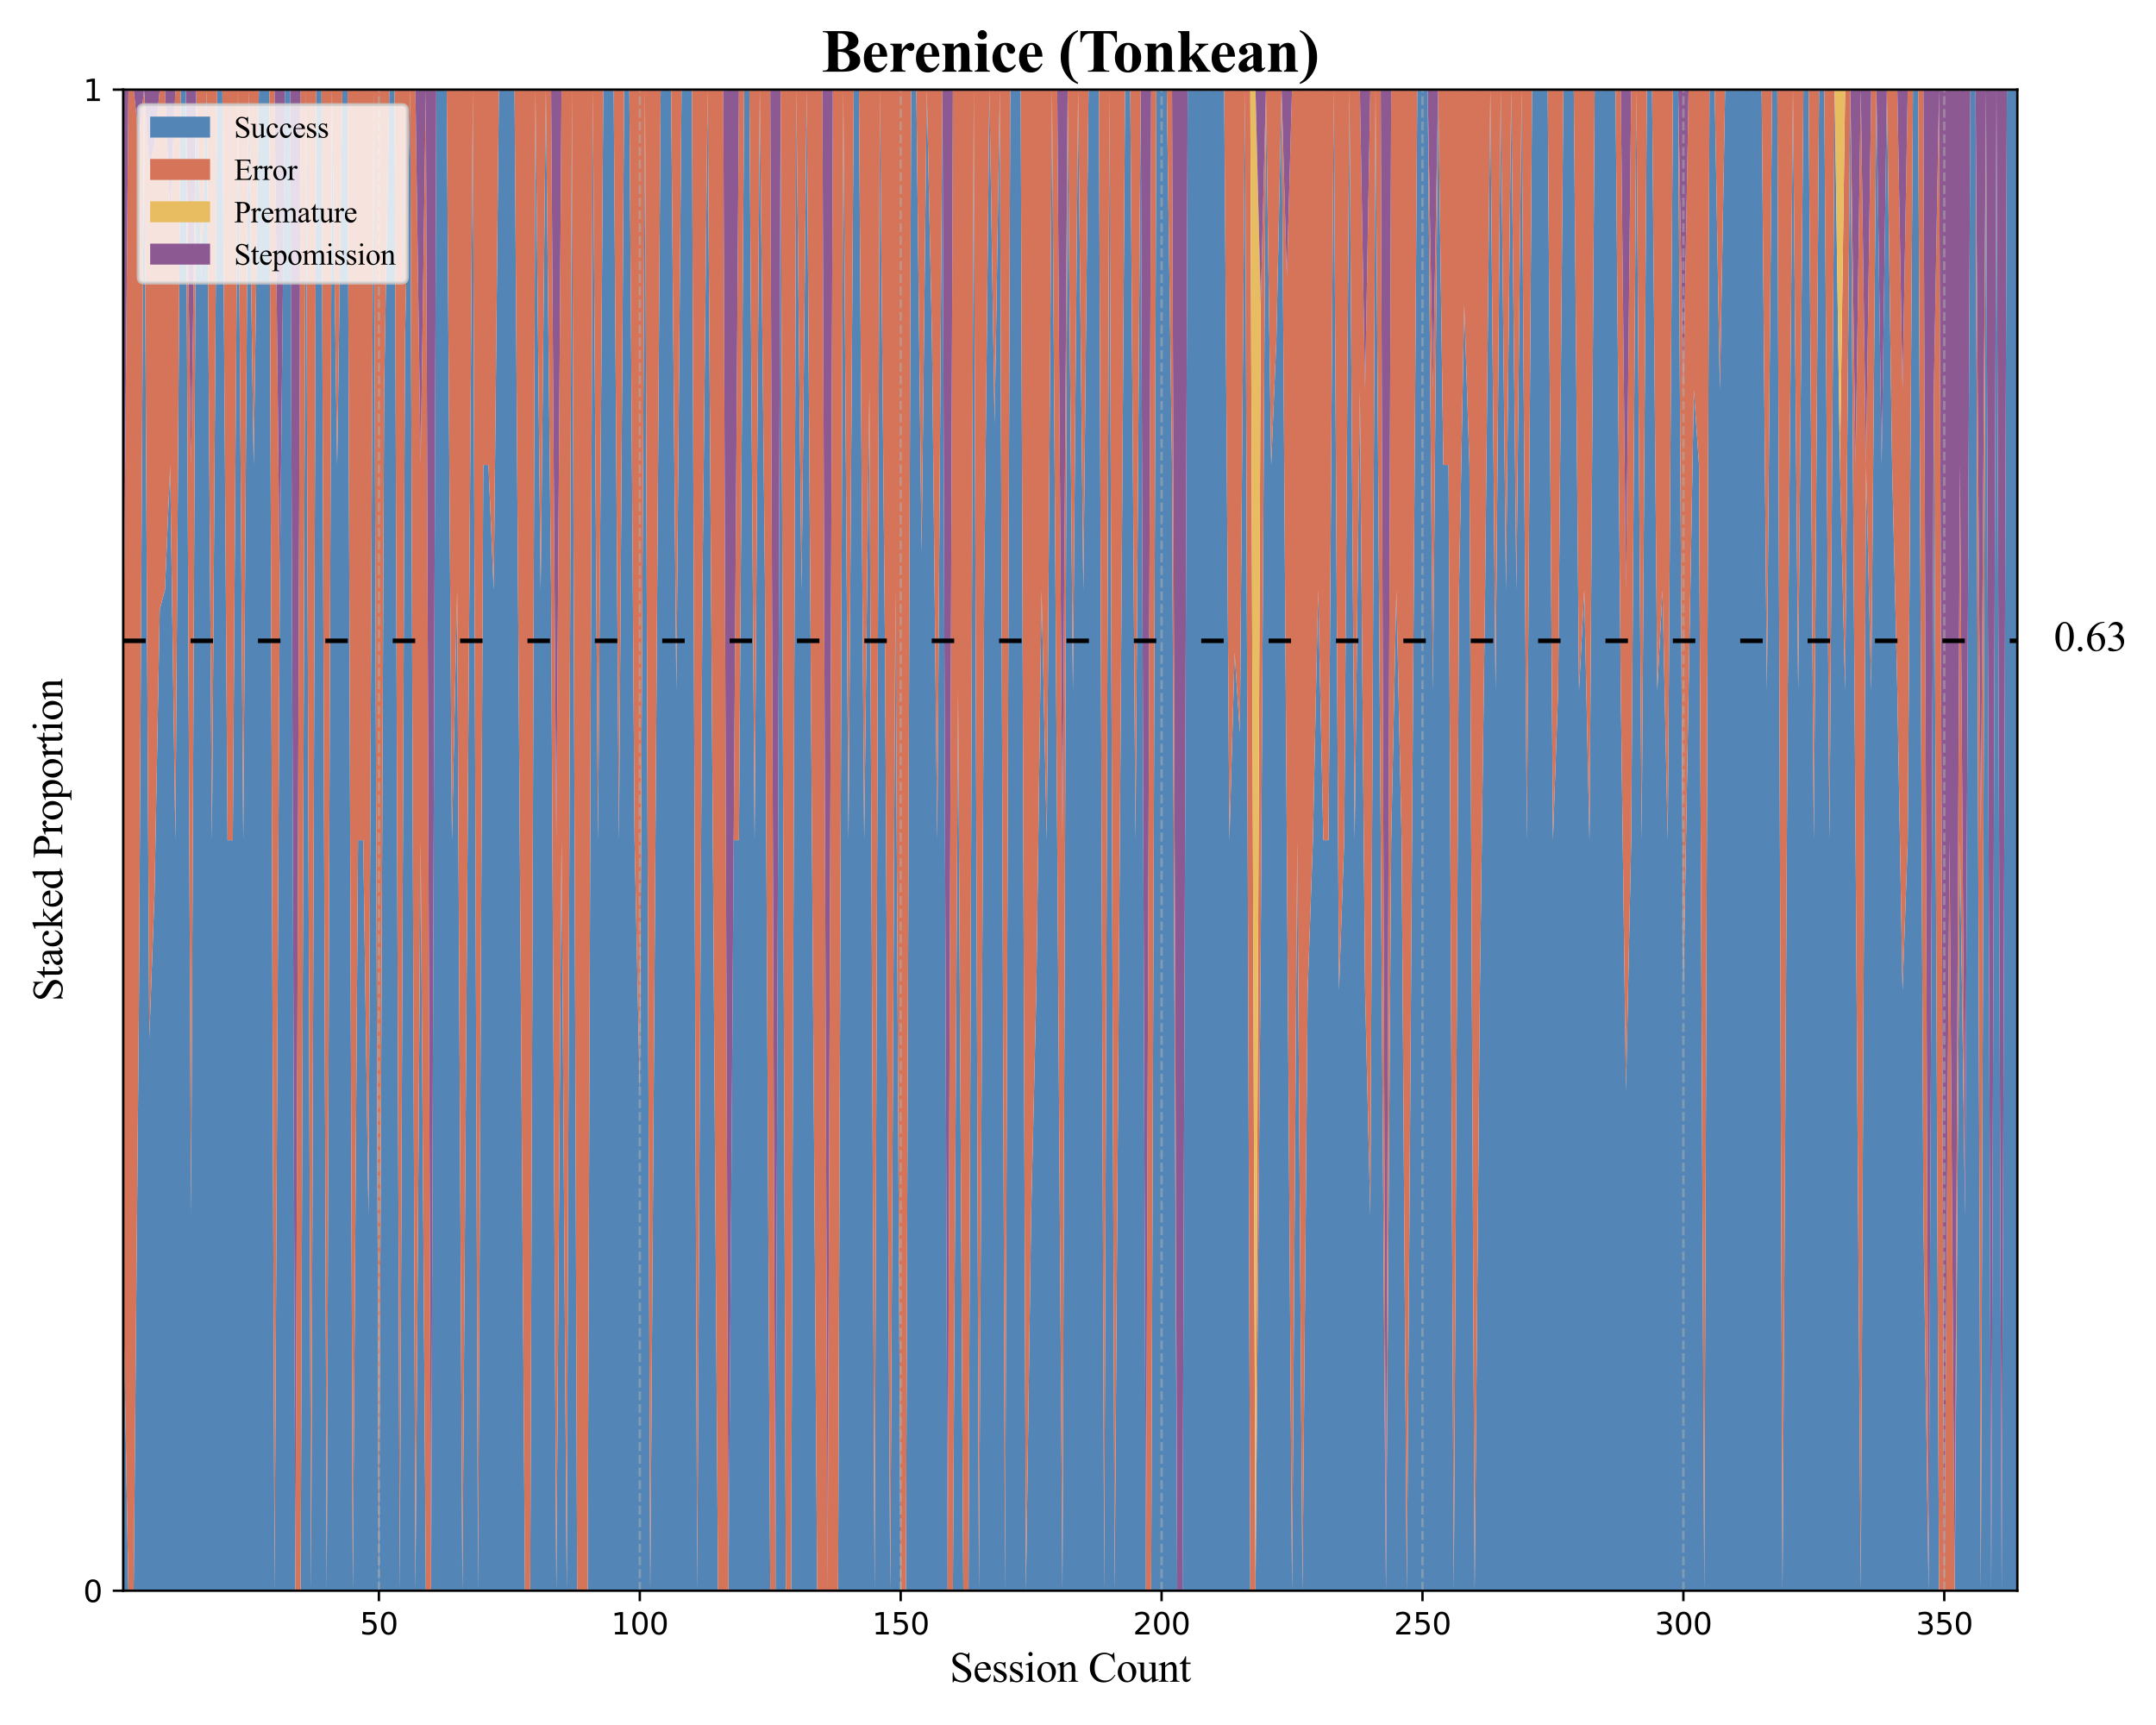 <?xml version="1.0" encoding="utf-8" standalone="no"?>
<!DOCTYPE svg PUBLIC "-//W3C//DTD SVG 1.1//EN"
  "http://www.w3.org/Graphics/SVG/1.1/DTD/svg11.dtd">
<svg xmlns:xlink="http://www.w3.org/1999/xlink" width="720pt" height="576pt" viewBox="0 0 720 576" xmlns="http://www.w3.org/2000/svg" version="1.1">
 <defs>
  <style type="text/css">*{stroke-linejoin: round; stroke-linecap: butt}</style>
 </defs>
 <g id="figure_1">
  <g id="patch_1">
   <path d="M 0 576 
L 720 576 
L 720 0 
L 0 0 
z
" style="fill: #ffffff"/>
  </g>
  <g id="axes_1">
   <g id="patch_2">
    <path d="M 41.15 531.16 
L 673.69 531.16 
L 673.69 29.94 
L 41.15 29.94 
z
" style="fill: #ffffff"/>
   </g>
   <g id="FillBetweenPolyCollection_1">
    <path d="M 41.15 430.916 
L 41.15 531.16 
L 42.893 531.16 
L 44.635 531.16 
L 46.378 531.16 
L 48.12 531.16 
L 49.863 531.16 
L 51.605 531.16 
L 53.348 531.16 
L 55.09 531.16 
L 56.833 531.16 
L 58.575 531.16 
L 60.318 531.16 
L 62.06 531.16 
L 63.803 531.16 
L 65.545 531.16 
L 67.288 531.16 
L 69.031 531.16 
L 70.773 531.16 
L 72.516 531.16 
L 74.258 531.16 
L 76.001 531.16 
L 77.743 531.16 
L 79.486 531.16 
L 81.228 531.16 
L 82.971 531.16 
L 84.713 531.16 
L 86.456 531.16 
L 88.198 531.16 
L 89.941 531.16 
L 91.683 531.16 
L 93.426 531.16 
L 95.169 531.16 
L 96.911 531.16 
L 98.654 531.16 
L 100.396 531.16 
L 102.139 531.16 
L 103.881 531.16 
L 105.624 531.16 
L 107.366 531.16 
L 109.109 531.16 
L 110.851 531.16 
L 112.594 531.16 
L 114.336 531.16 
L 116.079 531.16 
L 117.821 531.16 
L 119.564 531.16 
L 121.307 531.16 
L 123.049 531.16 
L 124.792 531.16 
L 126.534 531.16 
L 128.277 531.16 
L 130.019 531.16 
L 131.762 531.16 
L 133.504 531.16 
L 135.247 531.16 
L 136.989 531.16 
L 138.732 531.16 
L 140.474 531.16 
L 142.217 531.16 
L 143.959 531.16 
L 145.702 531.16 
L 147.445 531.16 
L 149.187 531.16 
L 150.93 531.16 
L 152.672 531.16 
L 154.415 531.16 
L 156.157 531.16 
L 157.9 531.16 
L 159.642 531.16 
L 161.385 531.16 
L 163.127 531.16 
L 164.87 531.16 
L 166.612 531.16 
L 168.355 531.16 
L 170.097 531.16 
L 171.84 531.16 
L 173.583 531.16 
L 175.325 531.16 
L 177.068 531.16 
L 178.81 531.16 
L 180.553 531.16 
L 182.295 531.16 
L 184.038 531.16 
L 185.78 531.16 
L 187.523 531.16 
L 189.265 531.16 
L 191.008 531.16 
L 192.75 531.16 
L 194.493 531.16 
L 196.235 531.16 
L 197.978 531.16 
L 199.721 531.16 
L 201.463 531.16 
L 203.206 531.16 
L 204.948 531.16 
L 206.691 531.16 
L 208.433 531.16 
L 210.176 531.16 
L 211.918 531.16 
L 213.661 531.16 
L 215.403 531.16 
L 217.146 531.16 
L 218.888 531.16 
L 220.631 531.16 
L 222.373 531.16 
L 224.116 531.16 
L 225.859 531.16 
L 227.601 531.16 
L 229.344 531.16 
L 231.086 531.16 
L 232.829 531.16 
L 234.571 531.16 
L 236.314 531.16 
L 238.056 531.16 
L 239.799 531.16 
L 241.541 531.16 
L 243.284 531.16 
L 245.026 531.16 
L 246.769 531.16 
L 248.511 531.16 
L 250.254 531.16 
L 251.997 531.16 
L 253.739 531.16 
L 255.482 531.16 
L 257.224 531.16 
L 258.967 531.16 
L 260.709 531.16 
L 262.452 531.16 
L 264.194 531.16 
L 265.937 531.16 
L 267.679 531.16 
L 269.422 531.16 
L 271.164 531.16 
L 272.907 531.16 
L 274.649 531.16 
L 276.392 531.16 
L 278.135 531.16 
L 279.877 531.16 
L 281.62 531.16 
L 283.362 531.16 
L 285.105 531.16 
L 286.847 531.16 
L 288.59 531.16 
L 290.332 531.16 
L 292.075 531.16 
L 293.817 531.16 
L 295.56 531.16 
L 297.302 531.16 
L 299.045 531.16 
L 300.787 531.16 
L 302.53 531.16 
L 304.273 531.16 
L 306.015 531.16 
L 307.758 531.16 
L 309.5 531.16 
L 311.243 531.16 
L 312.985 531.16 
L 314.728 531.16 
L 316.47 531.16 
L 318.213 531.16 
L 319.955 531.16 
L 321.698 531.16 
L 323.44 531.16 
L 325.183 531.16 
L 326.925 531.16 
L 328.668 531.16 
L 330.411 531.16 
L 332.153 531.16 
L 333.896 531.16 
L 335.638 531.16 
L 337.381 531.16 
L 339.123 531.16 
L 340.866 531.16 
L 342.608 531.16 
L 344.351 531.16 
L 346.093 531.16 
L 347.836 531.16 
L 349.578 531.16 
L 351.321 531.16 
L 353.064 531.16 
L 354.806 531.16 
L 356.549 531.16 
L 358.291 531.16 
L 360.034 531.16 
L 361.776 531.16 
L 363.519 531.16 
L 365.261 531.16 
L 367.004 531.16 
L 368.746 531.16 
L 370.489 531.16 
L 372.231 531.16 
L 373.974 531.16 
L 375.716 531.16 
L 377.459 531.16 
L 379.202 531.16 
L 380.944 531.16 
L 382.687 531.16 
L 384.429 531.16 
L 386.172 531.16 
L 387.914 531.16 
L 389.657 531.16 
L 391.399 531.16 
L 393.142 531.16 
L 394.884 531.16 
L 396.627 531.16 
L 398.369 531.16 
L 400.112 531.16 
L 401.854 531.16 
L 403.597 531.16 
L 405.34 531.16 
L 407.082 531.16 
L 408.825 531.16 
L 410.567 531.16 
L 412.31 531.16 
L 414.052 531.16 
L 415.795 531.16 
L 417.537 531.16 
L 419.28 531.16 
L 421.022 531.16 
L 422.765 531.16 
L 424.507 531.16 
L 426.25 531.16 
L 427.992 531.16 
L 429.735 531.16 
L 431.478 531.16 
L 433.22 531.16 
L 434.963 531.16 
L 436.705 531.16 
L 438.448 531.16 
L 440.19 531.16 
L 441.933 531.16 
L 443.675 531.16 
L 445.418 531.16 
L 447.16 531.16 
L 448.903 531.16 
L 450.645 531.16 
L 452.388 531.16 
L 454.13 531.16 
L 455.873 531.16 
L 457.616 531.16 
L 459.358 531.16 
L 461.101 531.16 
L 462.843 531.16 
L 464.586 531.16 
L 466.328 531.16 
L 468.071 531.16 
L 469.813 531.16 
L 471.556 531.16 
L 473.298 531.16 
L 475.041 531.16 
L 476.783 531.16 
L 478.526 531.16 
L 480.268 531.16 
L 482.011 531.16 
L 483.754 531.16 
L 485.496 531.16 
L 487.239 531.16 
L 488.981 531.16 
L 490.724 531.16 
L 492.466 531.16 
L 494.209 531.16 
L 495.951 531.16 
L 497.694 531.16 
L 499.436 531.16 
L 501.179 531.16 
L 502.921 531.16 
L 504.664 531.16 
L 506.406 531.16 
L 508.149 531.16 
L 509.892 531.16 
L 511.634 531.16 
L 513.377 531.16 
L 515.119 531.16 
L 516.862 531.16 
L 518.604 531.16 
L 520.347 531.16 
L 522.089 531.16 
L 523.832 531.16 
L 525.574 531.16 
L 527.317 531.16 
L 529.059 531.16 
L 530.802 531.16 
L 532.544 531.16 
L 534.287 531.16 
L 536.03 531.16 
L 537.772 531.16 
L 539.515 531.16 
L 541.257 531.16 
L 543 531.16 
L 544.742 531.16 
L 546.485 531.16 
L 548.227 531.16 
L 549.97 531.16 
L 551.712 531.16 
L 553.455 531.16 
L 555.197 531.16 
L 556.94 531.16 
L 558.682 531.16 
L 560.425 531.16 
L 562.168 531.16 
L 563.91 531.16 
L 565.653 531.16 
L 567.395 531.16 
L 569.138 531.16 
L 570.88 531.16 
L 572.623 531.16 
L 574.365 531.16 
L 576.108 531.16 
L 577.85 531.16 
L 579.593 531.16 
L 581.335 531.16 
L 583.078 531.16 
L 584.82 531.16 
L 586.563 531.16 
L 588.306 531.16 
L 590.048 531.16 
L 591.791 531.16 
L 593.533 531.16 
L 595.276 531.16 
L 597.018 531.16 
L 598.761 531.16 
L 600.503 531.16 
L 602.246 531.16 
L 603.988 531.16 
L 605.731 531.16 
L 607.473 531.16 
L 609.216 531.16 
L 610.958 531.16 
L 612.701 531.16 
L 614.444 531.16 
L 616.186 531.16 
L 617.929 531.16 
L 619.671 531.16 
L 621.414 531.16 
L 623.156 531.16 
L 624.899 531.16 
L 626.641 531.16 
L 628.384 531.16 
L 630.126 531.16 
L 631.869 531.16 
L 633.611 531.16 
L 635.354 531.16 
L 637.096 531.16 
L 638.839 531.16 
L 640.582 531.16 
L 642.324 531.16 
L 644.067 531.16 
L 645.809 531.16 
L 647.552 531.16 
L 649.294 531.16 
L 651.037 531.16 
L 652.779 531.16 
L 654.522 531.16 
L 656.264 531.16 
L 658.007 531.16 
L 659.749 531.16 
L 661.492 531.16 
L 663.234 531.16 
L 664.977 531.16 
L 666.72 531.16 
L 668.462 531.16 
L 670.205 531.16 
L 671.947 531.16 
L 673.69 531.16 
L 673.69 29.94 
L 673.69 29.94 
L 671.947 29.94 
L 670.205 29.94 
L 668.462 531.16 
L 666.72 29.94 
L 664.977 531.16 
L 663.234 29.94 
L 661.492 531.16 
L 659.749 29.94 
L 658.007 29.94 
L 656.264 405.855 
L 654.522 280.55 
L 652.779 531.16 
L 651.037 531.16 
L 649.294 531.16 
L 647.552 531.16 
L 645.809 130.184 
L 644.067 531.16 
L 642.324 405.855 
L 640.582 29.94 
L 638.839 29.94 
L 637.096 280.55 
L 635.354 330.672 
L 633.611 230.428 
L 631.869 155.245 
L 630.126 29.94 
L 628.384 155.245 
L 626.641 29.94 
L 624.899 230.428 
L 623.156 155.245 
L 621.414 531.16 
L 619.671 280.55 
L 617.929 29.94 
L 616.186 230.428 
L 614.444 155.245 
L 612.701 29.94 
L 610.958 280.55 
L 609.216 29.94 
L 607.473 29.94 
L 605.731 280.55 
L 603.988 29.94 
L 602.246 29.94 
L 600.503 230.428 
L 598.761 29.94 
L 597.018 230.428 
L 595.276 531.16 
L 593.533 29.94 
L 591.791 29.94 
L 590.048 230.428 
L 588.306 29.94 
L 586.563 29.94 
L 584.82 29.94 
L 583.078 29.94 
L 581.335 29.94 
L 579.593 29.94 
L 577.85 29.94 
L 576.108 29.94 
L 574.365 130.184 
L 572.623 29.94 
L 570.88 29.94 
L 569.138 531.16 
L 567.395 155.245 
L 565.653 130.184 
L 563.91 230.428 
L 562.168 330.672 
L 560.425 29.94 
L 558.682 29.94 
L 556.94 280.55 
L 555.197 197.013 
L 553.455 230.428 
L 551.712 29.94 
L 549.97 29.94 
L 548.227 280.55 
L 546.485 29.94 
L 544.742 280.55 
L 543 364.087 
L 541.257 230.428 
L 539.515 29.94 
L 537.772 29.94 
L 536.03 29.94 
L 534.287 29.94 
L 532.544 29.94 
L 530.802 280.55 
L 529.059 197.013 
L 527.317 230.428 
L 525.574 29.94 
L 523.832 29.94 
L 522.089 29.94 
L 520.347 230.428 
L 518.604 280.55 
L 516.862 29.94 
L 515.119 29.94 
L 513.377 29.94 
L 511.634 29.94 
L 509.892 280.55 
L 508.149 29.94 
L 506.406 197.013 
L 504.664 29.94 
L 502.921 197.013 
L 501.179 29.94 
L 499.436 230.428 
L 497.694 29.94 
L 495.951 197.013 
L 494.209 330.672 
L 492.466 531.16 
L 490.724 155.245 
L 488.981 101.543 
L 487.239 197.013 
L 485.496 531.16 
L 483.754 155.245 
L 482.011 155.245 
L 480.268 29.94 
L 478.526 230.428 
L 476.783 29.94 
L 475.041 29.94 
L 473.298 29.94 
L 471.556 280.55 
L 469.813 531.16 
L 468.071 280.55 
L 466.328 197.013 
L 464.586 280.55 
L 462.843 531.16 
L 461.101 280.55 
L 459.358 29.94 
L 457.616 405.855 
L 455.873 330.672 
L 454.13 130.184 
L 452.388 280.55 
L 450.645 29.94 
L 448.903 280.55 
L 447.16 330.672 
L 445.418 29.94 
L 443.675 280.55 
L 441.933 280.55 
L 440.19 197.013 
L 438.448 280.55 
L 436.705 330.672 
L 434.963 531.16 
L 433.22 280.55 
L 431.478 531.16 
L 429.735 280.55 
L 427.992 29.94 
L 426.25 113.477 
L 424.507 155.245 
L 422.765 29.94 
L 421.022 316.351 
L 419.28 531.16 
L 417.537 531.16 
L 415.795 29.94 
L 414.052 244.749 
L 412.31 217.898 
L 410.567 280.55 
L 408.825 29.94 
L 407.082 29.94 
L 405.34 29.94 
L 403.597 29.94 
L 401.854 29.94 
L 400.112 29.94 
L 398.369 29.94 
L 396.627 29.94 
L 394.884 531.16 
L 393.142 531.16 
L 391.399 155.245 
L 389.657 29.94 
L 387.914 29.94 
L 386.172 29.94 
L 384.429 531.16 
L 382.687 531.16 
L 380.944 29.94 
L 379.202 280.55 
L 377.459 29.94 
L 375.716 29.94 
L 373.974 280.55 
L 372.231 531.16 
L 370.489 29.94 
L 368.746 531.16 
L 367.004 29.94 
L 365.261 29.94 
L 363.519 29.94 
L 361.776 197.013 
L 360.034 29.94 
L 358.291 230.428 
L 356.549 29.94 
L 354.806 531.16 
L 353.064 280.55 
L 351.321 29.94 
L 349.578 280.55 
L 347.836 197.013 
L 346.093 330.672 
L 344.351 405.855 
L 342.608 531.16 
L 340.866 29.94 
L 339.123 29.94 
L 337.381 29.94 
L 335.638 531.16 
L 333.896 29.94 
L 332.153 141.322 
L 330.411 29.94 
L 328.668 197.013 
L 326.925 531.16 
L 325.183 29.94 
L 323.44 531.16 
L 321.698 531.16 
L 319.955 230.428 
L 318.213 531.16 
L 316.47 531.16 
L 314.728 29.94 
L 312.985 280.55 
L 311.243 113.477 
L 309.5 29.94 
L 307.758 184.162 
L 306.015 29.94 
L 304.273 29.94 
L 302.53 531.16 
L 300.787 531.16 
L 299.045 197.013 
L 297.302 531.16 
L 295.56 217.898 
L 293.817 29.94 
L 292.075 531.16 
L 290.332 130.184 
L 288.59 280.55 
L 286.847 29.94 
L 285.105 29.94 
L 283.362 280.55 
L 281.62 29.94 
L 279.877 531.16 
L 278.135 531.16 
L 276.392 531.16 
L 274.649 531.16 
L 272.907 531.16 
L 271.164 280.55 
L 269.422 29.94 
L 267.679 197.013 
L 265.937 29.94 
L 264.194 531.16 
L 262.452 531.16 
L 260.709 29.94 
L 258.967 531.16 
L 257.224 531.16 
L 255.482 197.013 
L 253.739 29.94 
L 251.997 280.55 
L 250.254 29.94 
L 248.511 29.94 
L 246.769 280.55 
L 245.026 280.55 
L 243.284 531.16 
L 241.541 531.16 
L 239.799 531.16 
L 238.056 280.55 
L 236.314 29.94 
L 234.571 197.013 
L 232.829 531.16 
L 231.086 29.94 
L 229.344 29.94 
L 227.601 29.94 
L 225.859 230.428 
L 224.116 29.94 
L 222.373 29.94 
L 220.631 29.94 
L 218.888 280.55 
L 217.146 531.16 
L 215.403 29.94 
L 213.661 364.087 
L 211.918 280.55 
L 210.176 29.94 
L 208.433 29.94 
L 206.691 280.55 
L 204.948 29.94 
L 203.206 29.94 
L 201.463 29.94 
L 199.721 280.55 
L 197.978 29.94 
L 196.235 531.16 
L 194.493 531.16 
L 192.75 531.16 
L 191.008 29.94 
L 189.265 531.16 
L 187.523 280.55 
L 185.78 531.16 
L 184.038 197.013 
L 182.295 29.94 
L 180.553 197.013 
L 178.81 29.94 
L 177.068 531.16 
L 175.325 531.16 
L 173.583 280.55 
L 171.84 29.94 
L 170.097 29.94 
L 168.355 29.94 
L 166.612 29.94 
L 164.87 197.013 
L 163.127 155.245 
L 161.385 155.245 
L 159.642 531.16 
L 157.9 29.94 
L 156.157 280.55 
L 154.415 531.16 
L 152.672 197.013 
L 150.93 280.55 
L 149.187 29.94 
L 147.445 29.94 
L 145.702 29.94 
L 143.959 531.16 
L 142.217 531.16 
L 140.474 280.55 
L 138.732 531.16 
L 136.989 29.94 
L 135.247 113.477 
L 133.504 531.16 
L 131.762 29.94 
L 130.019 29.94 
L 128.277 130.184 
L 126.534 531.16 
L 124.792 29.94 
L 123.049 405.855 
L 121.307 280.55 
L 119.564 280.55 
L 117.821 531.16 
L 116.079 29.94 
L 114.336 29.94 
L 112.594 155.245 
L 110.851 29.94 
L 109.109 531.16 
L 107.366 29.94 
L 105.624 29.94 
L 103.881 531.16 
L 102.139 29.94 
L 100.396 531.16 
L 98.654 531.16 
L 96.911 29.94 
L 95.169 29.94 
L 93.426 197.013 
L 91.683 531.16 
L 89.941 29.94 
L 88.198 29.94 
L 86.456 29.94 
L 84.713 155.245 
L 82.971 29.94 
L 81.228 280.55 
L 79.486 29.94 
L 77.743 280.55 
L 76.001 280.55 
L 74.258 29.94 
L 72.516 29.94 
L 70.773 280.55 
L 69.031 29.94 
L 67.288 92.593 
L 65.545 29.94 
L 63.803 405.855 
L 62.06 29.94 
L 60.318 29.94 
L 58.575 280.55 
L 56.833 155.245 
L 55.09 197.013 
L 53.348 203.439 
L 51.605 298.451 
L 49.863 346.5 
L 48.12 29.94 
L 46.378 337.139 
L 44.635 531.16 
L 42.893 531.16 
L 41.15 430.916 
z
" clip-path="url(#pb69f1900dd)" style="fill: #5386b6"/>
   </g>
   <g id="FillBetweenPolyCollection_2">
    <path d="M 41.15 230.428 
L 41.15 430.916 
L 42.893 531.16 
L 44.635 531.16 
L 46.378 337.139 
L 48.12 29.94 
L 49.863 346.5 
L 51.605 298.451 
L 53.348 203.439 
L 55.09 197.013 
L 56.833 155.245 
L 58.575 280.55 
L 60.318 29.94 
L 62.06 29.94 
L 63.803 405.855 
L 65.545 29.94 
L 67.288 92.593 
L 69.031 29.94 
L 70.773 280.55 
L 72.516 29.94 
L 74.258 29.94 
L 76.001 280.55 
L 77.743 280.55 
L 79.486 29.94 
L 81.228 280.55 
L 82.971 29.94 
L 84.713 155.245 
L 86.456 29.94 
L 88.198 29.94 
L 89.941 29.94 
L 91.683 531.16 
L 93.426 197.013 
L 95.169 29.94 
L 96.911 29.94 
L 98.654 531.16 
L 100.396 531.16 
L 102.139 29.94 
L 103.881 531.16 
L 105.624 29.94 
L 107.366 29.94 
L 109.109 531.16 
L 110.851 29.94 
L 112.594 155.245 
L 114.336 29.94 
L 116.079 29.94 
L 117.821 531.16 
L 119.564 280.55 
L 121.307 280.55 
L 123.049 405.855 
L 124.792 29.94 
L 126.534 531.16 
L 128.277 130.184 
L 130.019 29.94 
L 131.762 29.94 
L 133.504 531.16 
L 135.247 113.477 
L 136.989 29.94 
L 138.732 531.16 
L 140.474 280.55 
L 142.217 531.16 
L 143.959 531.16 
L 145.702 29.94 
L 147.445 29.94 
L 149.187 29.94 
L 150.93 280.55 
L 152.672 197.013 
L 154.415 531.16 
L 156.157 280.55 
L 157.9 29.94 
L 159.642 531.16 
L 161.385 155.245 
L 163.127 155.245 
L 164.87 197.013 
L 166.612 29.94 
L 168.355 29.94 
L 170.097 29.94 
L 171.84 29.94 
L 173.583 280.55 
L 175.325 531.16 
L 177.068 531.16 
L 178.81 29.94 
L 180.553 197.013 
L 182.295 29.94 
L 184.038 197.013 
L 185.78 531.16 
L 187.523 280.55 
L 189.265 531.16 
L 191.008 29.94 
L 192.75 531.16 
L 194.493 531.16 
L 196.235 531.16 
L 197.978 29.94 
L 199.721 280.55 
L 201.463 29.94 
L 203.206 29.94 
L 204.948 29.94 
L 206.691 280.55 
L 208.433 29.94 
L 210.176 29.94 
L 211.918 280.55 
L 213.661 364.087 
L 215.403 29.94 
L 217.146 531.16 
L 218.888 280.55 
L 220.631 29.94 
L 222.373 29.94 
L 224.116 29.94 
L 225.859 230.428 
L 227.601 29.94 
L 229.344 29.94 
L 231.086 29.94 
L 232.829 531.16 
L 234.571 197.013 
L 236.314 29.94 
L 238.056 280.55 
L 239.799 531.16 
L 241.541 531.16 
L 243.284 531.16 
L 245.026 280.55 
L 246.769 280.55 
L 248.511 29.94 
L 250.254 29.94 
L 251.997 280.55 
L 253.739 29.94 
L 255.482 197.013 
L 257.224 531.16 
L 258.967 531.16 
L 260.709 29.94 
L 262.452 531.16 
L 264.194 531.16 
L 265.937 29.94 
L 267.679 197.013 
L 269.422 29.94 
L 271.164 280.55 
L 272.907 531.16 
L 274.649 531.16 
L 276.392 531.16 
L 278.135 531.16 
L 279.877 531.16 
L 281.62 29.94 
L 283.362 280.55 
L 285.105 29.94 
L 286.847 29.94 
L 288.59 280.55 
L 290.332 130.184 
L 292.075 531.16 
L 293.817 29.94 
L 295.56 217.898 
L 297.302 531.16 
L 299.045 197.013 
L 300.787 531.16 
L 302.53 531.16 
L 304.273 29.94 
L 306.015 29.94 
L 307.758 184.162 
L 309.5 29.94 
L 311.243 113.477 
L 312.985 280.55 
L 314.728 29.94 
L 316.47 531.16 
L 318.213 531.16 
L 319.955 230.428 
L 321.698 531.16 
L 323.44 531.16 
L 325.183 29.94 
L 326.925 531.16 
L 328.668 197.013 
L 330.411 29.94 
L 332.153 141.322 
L 333.896 29.94 
L 335.638 531.16 
L 337.381 29.94 
L 339.123 29.94 
L 340.866 29.94 
L 342.608 531.16 
L 344.351 405.855 
L 346.093 330.672 
L 347.836 197.013 
L 349.578 280.55 
L 351.321 29.94 
L 353.064 280.55 
L 354.806 531.16 
L 356.549 29.94 
L 358.291 230.428 
L 360.034 29.94 
L 361.776 197.013 
L 363.519 29.94 
L 365.261 29.94 
L 367.004 29.94 
L 368.746 531.16 
L 370.489 29.94 
L 372.231 531.16 
L 373.974 280.55 
L 375.716 29.94 
L 377.459 29.94 
L 379.202 280.55 
L 380.944 29.94 
L 382.687 531.16 
L 384.429 531.16 
L 386.172 29.94 
L 387.914 29.94 
L 389.657 29.94 
L 391.399 155.245 
L 393.142 531.16 
L 394.884 531.16 
L 396.627 29.94 
L 398.369 29.94 
L 400.112 29.94 
L 401.854 29.94 
L 403.597 29.94 
L 405.34 29.94 
L 407.082 29.94 
L 408.825 29.94 
L 410.567 280.55 
L 412.31 217.898 
L 414.052 244.749 
L 415.795 29.94 
L 417.537 531.16 
L 419.28 531.16 
L 421.022 316.351 
L 422.765 29.94 
L 424.507 155.245 
L 426.25 113.477 
L 427.992 29.94 
L 429.735 280.55 
L 431.478 531.16 
L 433.22 280.55 
L 434.963 531.16 
L 436.705 330.672 
L 438.448 280.55 
L 440.19 197.013 
L 441.933 280.55 
L 443.675 280.55 
L 445.418 29.94 
L 447.16 330.672 
L 448.903 280.55 
L 450.645 29.94 
L 452.388 280.55 
L 454.13 130.184 
L 455.873 330.672 
L 457.616 405.855 
L 459.358 29.94 
L 461.101 280.55 
L 462.843 531.16 
L 464.586 280.55 
L 466.328 197.013 
L 468.071 280.55 
L 469.813 531.16 
L 471.556 280.55 
L 473.298 29.94 
L 475.041 29.94 
L 476.783 29.94 
L 478.526 230.428 
L 480.268 29.94 
L 482.011 155.245 
L 483.754 155.245 
L 485.496 531.16 
L 487.239 197.013 
L 488.981 101.543 
L 490.724 155.245 
L 492.466 531.16 
L 494.209 330.672 
L 495.951 197.013 
L 497.694 29.94 
L 499.436 230.428 
L 501.179 29.94 
L 502.921 197.013 
L 504.664 29.94 
L 506.406 197.013 
L 508.149 29.94 
L 509.892 280.55 
L 511.634 29.94 
L 513.377 29.94 
L 515.119 29.94 
L 516.862 29.94 
L 518.604 280.55 
L 520.347 230.428 
L 522.089 29.94 
L 523.832 29.94 
L 525.574 29.94 
L 527.317 230.428 
L 529.059 197.013 
L 530.802 280.55 
L 532.544 29.94 
L 534.287 29.94 
L 536.03 29.94 
L 537.772 29.94 
L 539.515 29.94 
L 541.257 230.428 
L 543 364.087 
L 544.742 280.55 
L 546.485 29.94 
L 548.227 280.55 
L 549.97 29.94 
L 551.712 29.94 
L 553.455 230.428 
L 555.197 197.013 
L 556.94 280.55 
L 558.682 29.94 
L 560.425 29.94 
L 562.168 330.672 
L 563.91 230.428 
L 565.653 130.184 
L 567.395 155.245 
L 569.138 531.16 
L 570.88 29.94 
L 572.623 29.94 
L 574.365 130.184 
L 576.108 29.94 
L 577.85 29.94 
L 579.593 29.94 
L 581.335 29.94 
L 583.078 29.94 
L 584.82 29.94 
L 586.563 29.94 
L 588.306 29.94 
L 590.048 230.428 
L 591.791 29.94 
L 593.533 29.94 
L 595.276 531.16 
L 597.018 230.428 
L 598.761 29.94 
L 600.503 230.428 
L 602.246 29.94 
L 603.988 29.94 
L 605.731 280.55 
L 607.473 29.94 
L 609.216 29.94 
L 610.958 280.55 
L 612.701 29.94 
L 614.444 155.245 
L 616.186 230.428 
L 617.929 29.94 
L 619.671 280.55 
L 621.414 531.16 
L 623.156 155.245 
L 624.899 230.428 
L 626.641 29.94 
L 628.384 155.245 
L 630.126 29.94 
L 631.869 155.245 
L 633.611 230.428 
L 635.354 330.672 
L 637.096 280.55 
L 638.839 29.94 
L 640.582 29.94 
L 642.324 405.855 
L 644.067 531.16 
L 645.809 130.184 
L 647.552 531.16 
L 649.294 531.16 
L 651.037 531.16 
L 652.779 531.16 
L 654.522 280.55 
L 656.264 405.855 
L 658.007 29.94 
L 659.749 29.94 
L 661.492 531.16 
L 663.234 29.94 
L 664.977 531.16 
L 666.72 29.94 
L 668.462 531.16 
L 670.205 29.94 
L 671.947 29.94 
L 673.69 29.94 
L 673.69 29.94 
L 673.69 29.94 
L 671.947 29.94 
L 670.205 29.94 
L 668.462 531.16 
L 666.72 29.94 
L 664.977 531.16 
L 663.234 29.94 
L 661.492 280.55 
L 659.749 29.94 
L 658.007 29.94 
L 656.264 405.855 
L 654.522 155.245 
L 652.779 531.16 
L 651.037 280.55 
L 649.294 531.16 
L 647.552 29.94 
L 645.809 130.184 
L 644.067 531.16 
L 642.324 29.94 
L 640.582 29.94 
L 638.839 29.94 
L 637.096 29.94 
L 635.354 130.184 
L 633.611 29.94 
L 631.869 29.94 
L 630.126 29.94 
L 628.384 155.245 
L 626.641 29.94 
L 624.899 29.94 
L 623.156 155.245 
L 621.414 29.94 
L 619.671 155.245 
L 617.929 29.94 
L 616.186 29.94 
L 614.444 155.245 
L 612.701 29.94 
L 610.958 29.94 
L 609.216 29.94 
L 607.473 29.94 
L 605.731 29.94 
L 603.988 29.94 
L 602.246 29.94 
L 600.503 29.94 
L 598.761 29.94 
L 597.018 29.94 
L 595.276 29.94 
L 593.533 29.94 
L 591.791 29.94 
L 590.048 29.94 
L 588.306 29.94 
L 586.563 29.94 
L 584.82 29.94 
L 583.078 29.94 
L 581.335 29.94 
L 579.593 29.94 
L 577.85 29.94 
L 576.108 29.94 
L 574.365 29.94 
L 572.623 29.94 
L 570.88 29.94 
L 569.138 29.94 
L 567.395 29.94 
L 565.653 29.94 
L 563.91 29.94 
L 562.168 130.184 
L 560.425 29.94 
L 558.682 29.94 
L 556.94 29.94 
L 555.197 29.94 
L 553.455 29.94 
L 551.712 29.94 
L 549.97 29.94 
L 548.227 29.94 
L 546.485 29.94 
L 544.742 29.94 
L 543 197.013 
L 541.257 29.94 
L 539.515 29.94 
L 537.772 29.94 
L 536.03 29.94 
L 534.287 29.94 
L 532.544 29.94 
L 530.802 29.94 
L 529.059 29.94 
L 527.317 29.94 
L 525.574 29.94 
L 523.832 29.94 
L 522.089 29.94 
L 520.347 29.94 
L 518.604 29.94 
L 516.862 29.94 
L 515.119 29.94 
L 513.377 29.94 
L 511.634 29.94 
L 509.892 29.94 
L 508.149 29.94 
L 506.406 29.94 
L 504.664 29.94 
L 502.921 29.94 
L 501.179 29.94 
L 499.436 29.94 
L 497.694 29.94 
L 495.951 29.94 
L 494.209 29.94 
L 492.466 29.94 
L 490.724 29.94 
L 488.981 29.94 
L 487.239 29.94 
L 485.496 29.94 
L 483.754 29.94 
L 482.011 29.94 
L 480.268 29.94 
L 478.526 130.184 
L 476.783 29.94 
L 475.041 29.94 
L 473.298 29.94 
L 471.556 29.94 
L 469.813 29.94 
L 468.071 29.94 
L 466.328 29.94 
L 464.586 29.94 
L 462.843 531.16 
L 461.101 29.94 
L 459.358 29.94 
L 457.616 29.94 
L 455.873 130.184 
L 454.13 29.94 
L 452.388 29.94 
L 450.645 29.94 
L 448.903 29.94 
L 447.16 29.94 
L 445.418 29.94 
L 443.675 29.94 
L 441.933 29.94 
L 440.19 29.94 
L 438.448 29.94 
L 436.705 29.94 
L 434.963 29.94 
L 433.22 29.94 
L 431.478 29.94 
L 429.735 92.593 
L 427.992 29.94 
L 426.25 29.94 
L 424.507 29.94 
L 422.765 29.94 
L 421.022 101.543 
L 419.28 531.16 
L 417.537 29.94 
L 415.795 29.94 
L 414.052 29.94 
L 412.31 29.94 
L 410.567 29.94 
L 408.825 29.94 
L 407.082 29.94 
L 405.34 29.94 
L 403.597 29.94 
L 401.854 29.94 
L 400.112 29.94 
L 398.369 29.94 
L 396.627 29.94 
L 394.884 531.16 
L 393.142 531.16 
L 391.399 29.94 
L 389.657 29.94 
L 387.914 29.94 
L 386.172 29.94 
L 384.429 29.94 
L 382.687 531.16 
L 380.944 29.94 
L 379.202 29.94 
L 377.459 29.94 
L 375.716 29.94 
L 373.974 29.94 
L 372.231 29.94 
L 370.489 29.94 
L 368.746 29.94 
L 367.004 29.94 
L 365.261 29.94 
L 363.519 29.94 
L 361.776 29.94 
L 360.034 29.94 
L 358.291 29.94 
L 356.549 29.94 
L 354.806 280.55 
L 353.064 29.94 
L 351.321 29.94 
L 349.578 29.94 
L 347.836 29.94 
L 346.093 29.94 
L 344.351 29.94 
L 342.608 29.94 
L 340.866 29.94 
L 339.123 29.94 
L 337.381 29.94 
L 335.638 29.94 
L 333.896 29.94 
L 332.153 29.94 
L 330.411 29.94 
L 328.668 29.94 
L 326.925 29.94 
L 325.183 29.94 
L 323.44 29.94 
L 321.698 29.94 
L 319.955 29.94 
L 318.213 29.94 
L 316.47 531.16 
L 314.728 29.94 
L 312.985 29.94 
L 311.243 29.94 
L 309.5 29.94 
L 307.758 29.94 
L 306.015 29.94 
L 304.273 29.94 
L 302.53 29.94 
L 300.787 29.94 
L 299.045 29.94 
L 297.302 29.94 
L 295.56 29.94 
L 293.817 29.94 
L 292.075 29.94 
L 290.332 29.94 
L 288.59 29.94 
L 286.847 29.94 
L 285.105 29.94 
L 283.362 29.94 
L 281.62 29.94 
L 279.877 29.94 
L 278.135 29.94 
L 276.392 531.16 
L 274.649 29.94 
L 272.907 29.94 
L 271.164 29.94 
L 269.422 29.94 
L 267.679 29.94 
L 265.937 29.94 
L 264.194 29.94 
L 262.452 29.94 
L 260.709 29.94 
L 258.967 531.16 
L 257.224 29.94 
L 255.482 29.94 
L 253.739 29.94 
L 251.997 29.94 
L 250.254 29.94 
L 248.511 29.94 
L 246.769 29.94 
L 245.026 280.55 
L 243.284 531.16 
L 241.541 29.94 
L 239.799 29.94 
L 238.056 29.94 
L 236.314 29.94 
L 234.571 29.94 
L 232.829 29.94 
L 231.086 29.94 
L 229.344 29.94 
L 227.601 29.94 
L 225.859 29.94 
L 224.116 29.94 
L 222.373 29.94 
L 220.631 29.94 
L 218.888 29.94 
L 217.146 29.94 
L 215.403 29.94 
L 213.661 29.94 
L 211.918 29.94 
L 210.176 29.94 
L 208.433 29.94 
L 206.691 29.94 
L 204.948 29.94 
L 203.206 29.94 
L 201.463 29.94 
L 199.721 29.94 
L 197.978 29.94 
L 196.235 29.94 
L 194.493 29.94 
L 192.75 29.94 
L 191.008 29.94 
L 189.265 29.94 
L 187.523 29.94 
L 185.78 280.55 
L 184.038 29.94 
L 182.295 29.94 
L 180.553 29.94 
L 178.81 29.94 
L 177.068 29.94 
L 175.325 29.94 
L 173.583 29.94 
L 171.84 29.94 
L 170.097 29.94 
L 168.355 29.94 
L 166.612 29.94 
L 164.87 29.94 
L 163.127 29.94 
L 161.385 29.94 
L 159.642 29.94 
L 157.9 29.94 
L 156.157 29.94 
L 154.415 29.94 
L 152.672 29.94 
L 150.93 29.94 
L 149.187 29.94 
L 147.445 29.94 
L 145.702 29.94 
L 143.959 531.16 
L 142.217 29.94 
L 140.474 155.245 
L 138.732 29.94 
L 136.989 29.94 
L 135.247 29.94 
L 133.504 29.94 
L 131.762 29.94 
L 130.019 29.94 
L 128.277 29.94 
L 126.534 29.94 
L 124.792 29.94 
L 123.049 29.94 
L 121.307 29.94 
L 119.564 29.94 
L 117.821 29.94 
L 116.079 29.94 
L 114.336 29.94 
L 112.594 29.94 
L 110.851 29.94 
L 109.109 29.94 
L 107.366 29.94 
L 105.624 29.94 
L 103.881 29.94 
L 102.139 29.94 
L 100.396 29.94 
L 98.654 531.16 
L 96.911 29.94 
L 95.169 29.94 
L 93.426 197.013 
L 91.683 29.94 
L 89.941 29.94 
L 88.198 29.94 
L 86.456 29.94 
L 84.713 29.94 
L 82.971 29.94 
L 81.228 29.94 
L 79.486 29.94 
L 77.743 29.94 
L 76.001 29.94 
L 74.258 29.94 
L 72.516 29.94 
L 70.773 29.94 
L 69.031 29.94 
L 67.288 29.94 
L 65.545 29.94 
L 63.803 155.245 
L 62.06 29.94 
L 60.318 29.94 
L 58.575 29.94 
L 56.833 71.708 
L 55.09 29.94 
L 53.348 29.94 
L 51.605 47.841 
L 49.863 56.32 
L 48.12 29.94 
L 46.378 46.108 
L 44.635 29.94 
L 42.893 29.94 
L 41.15 230.428 
z
" clip-path="url(#pb69f1900dd)" style="fill: #d57459"/>
   </g>
   <g id="FillBetweenPolyCollection_3">
    <path d="M 41.15 230.428 
L 41.15 230.428 
L 42.893 29.94 
L 44.635 29.94 
L 46.378 46.108 
L 48.12 29.94 
L 49.863 56.32 
L 51.605 47.841 
L 53.348 29.94 
L 55.09 29.94 
L 56.833 71.708 
L 58.575 29.94 
L 60.318 29.94 
L 62.06 29.94 
L 63.803 155.245 
L 65.545 29.94 
L 67.288 29.94 
L 69.031 29.94 
L 70.773 29.94 
L 72.516 29.94 
L 74.258 29.94 
L 76.001 29.94 
L 77.743 29.94 
L 79.486 29.94 
L 81.228 29.94 
L 82.971 29.94 
L 84.713 29.94 
L 86.456 29.94 
L 88.198 29.94 
L 89.941 29.94 
L 91.683 29.94 
L 93.426 197.013 
L 95.169 29.94 
L 96.911 29.94 
L 98.654 531.16 
L 100.396 29.94 
L 102.139 29.94 
L 103.881 29.94 
L 105.624 29.94 
L 107.366 29.94 
L 109.109 29.94 
L 110.851 29.94 
L 112.594 29.94 
L 114.336 29.94 
L 116.079 29.94 
L 117.821 29.94 
L 119.564 29.94 
L 121.307 29.94 
L 123.049 29.94 
L 124.792 29.94 
L 126.534 29.94 
L 128.277 29.94 
L 130.019 29.94 
L 131.762 29.94 
L 133.504 29.94 
L 135.247 29.94 
L 136.989 29.94 
L 138.732 29.94 
L 140.474 155.245 
L 142.217 29.94 
L 143.959 531.16 
L 145.702 29.94 
L 147.445 29.94 
L 149.187 29.94 
L 150.93 29.94 
L 152.672 29.94 
L 154.415 29.94 
L 156.157 29.94 
L 157.9 29.94 
L 159.642 29.94 
L 161.385 29.94 
L 163.127 29.94 
L 164.87 29.94 
L 166.612 29.94 
L 168.355 29.94 
L 170.097 29.94 
L 171.84 29.94 
L 173.583 29.94 
L 175.325 29.94 
L 177.068 29.94 
L 178.81 29.94 
L 180.553 29.94 
L 182.295 29.94 
L 184.038 29.94 
L 185.78 280.55 
L 187.523 29.94 
L 189.265 29.94 
L 191.008 29.94 
L 192.75 29.94 
L 194.493 29.94 
L 196.235 29.94 
L 197.978 29.94 
L 199.721 29.94 
L 201.463 29.94 
L 203.206 29.94 
L 204.948 29.94 
L 206.691 29.94 
L 208.433 29.94 
L 210.176 29.94 
L 211.918 29.94 
L 213.661 29.94 
L 215.403 29.94 
L 217.146 29.94 
L 218.888 29.94 
L 220.631 29.94 
L 222.373 29.94 
L 224.116 29.94 
L 225.859 29.94 
L 227.601 29.94 
L 229.344 29.94 
L 231.086 29.94 
L 232.829 29.94 
L 234.571 29.94 
L 236.314 29.94 
L 238.056 29.94 
L 239.799 29.94 
L 241.541 29.94 
L 243.284 531.16 
L 245.026 280.55 
L 246.769 29.94 
L 248.511 29.94 
L 250.254 29.94 
L 251.997 29.94 
L 253.739 29.94 
L 255.482 29.94 
L 257.224 29.94 
L 258.967 531.16 
L 260.709 29.94 
L 262.452 29.94 
L 264.194 29.94 
L 265.937 29.94 
L 267.679 29.94 
L 269.422 29.94 
L 271.164 29.94 
L 272.907 29.94 
L 274.649 29.94 
L 276.392 531.16 
L 278.135 29.94 
L 279.877 29.94 
L 281.62 29.94 
L 283.362 29.94 
L 285.105 29.94 
L 286.847 29.94 
L 288.59 29.94 
L 290.332 29.94 
L 292.075 29.94 
L 293.817 29.94 
L 295.56 29.94 
L 297.302 29.94 
L 299.045 29.94 
L 300.787 29.94 
L 302.53 29.94 
L 304.273 29.94 
L 306.015 29.94 
L 307.758 29.94 
L 309.5 29.94 
L 311.243 29.94 
L 312.985 29.94 
L 314.728 29.94 
L 316.47 531.16 
L 318.213 29.94 
L 319.955 29.94 
L 321.698 29.94 
L 323.44 29.94 
L 325.183 29.94 
L 326.925 29.94 
L 328.668 29.94 
L 330.411 29.94 
L 332.153 29.94 
L 333.896 29.94 
L 335.638 29.94 
L 337.381 29.94 
L 339.123 29.94 
L 340.866 29.94 
L 342.608 29.94 
L 344.351 29.94 
L 346.093 29.94 
L 347.836 29.94 
L 349.578 29.94 
L 351.321 29.94 
L 353.064 29.94 
L 354.806 280.55 
L 356.549 29.94 
L 358.291 29.94 
L 360.034 29.94 
L 361.776 29.94 
L 363.519 29.94 
L 365.261 29.94 
L 367.004 29.94 
L 368.746 29.94 
L 370.489 29.94 
L 372.231 29.94 
L 373.974 29.94 
L 375.716 29.94 
L 377.459 29.94 
L 379.202 29.94 
L 380.944 29.94 
L 382.687 531.16 
L 384.429 29.94 
L 386.172 29.94 
L 387.914 29.94 
L 389.657 29.94 
L 391.399 29.94 
L 393.142 531.16 
L 394.884 531.16 
L 396.627 29.94 
L 398.369 29.94 
L 400.112 29.94 
L 401.854 29.94 
L 403.597 29.94 
L 405.34 29.94 
L 407.082 29.94 
L 408.825 29.94 
L 410.567 29.94 
L 412.31 29.94 
L 414.052 29.94 
L 415.795 29.94 
L 417.537 29.94 
L 419.28 531.16 
L 421.022 101.543 
L 422.765 29.94 
L 424.507 29.94 
L 426.25 29.94 
L 427.992 29.94 
L 429.735 92.593 
L 431.478 29.94 
L 433.22 29.94 
L 434.963 29.94 
L 436.705 29.94 
L 438.448 29.94 
L 440.19 29.94 
L 441.933 29.94 
L 443.675 29.94 
L 445.418 29.94 
L 447.16 29.94 
L 448.903 29.94 
L 450.645 29.94 
L 452.388 29.94 
L 454.13 29.94 
L 455.873 130.184 
L 457.616 29.94 
L 459.358 29.94 
L 461.101 29.94 
L 462.843 531.16 
L 464.586 29.94 
L 466.328 29.94 
L 468.071 29.94 
L 469.813 29.94 
L 471.556 29.94 
L 473.298 29.94 
L 475.041 29.94 
L 476.783 29.94 
L 478.526 130.184 
L 480.268 29.94 
L 482.011 29.94 
L 483.754 29.94 
L 485.496 29.94 
L 487.239 29.94 
L 488.981 29.94 
L 490.724 29.94 
L 492.466 29.94 
L 494.209 29.94 
L 495.951 29.94 
L 497.694 29.94 
L 499.436 29.94 
L 501.179 29.94 
L 502.921 29.94 
L 504.664 29.94 
L 506.406 29.94 
L 508.149 29.94 
L 509.892 29.94 
L 511.634 29.94 
L 513.377 29.94 
L 515.119 29.94 
L 516.862 29.94 
L 518.604 29.94 
L 520.347 29.94 
L 522.089 29.94 
L 523.832 29.94 
L 525.574 29.94 
L 527.317 29.94 
L 529.059 29.94 
L 530.802 29.94 
L 532.544 29.94 
L 534.287 29.94 
L 536.03 29.94 
L 537.772 29.94 
L 539.515 29.94 
L 541.257 29.94 
L 543 197.013 
L 544.742 29.94 
L 546.485 29.94 
L 548.227 29.94 
L 549.97 29.94 
L 551.712 29.94 
L 553.455 29.94 
L 555.197 29.94 
L 556.94 29.94 
L 558.682 29.94 
L 560.425 29.94 
L 562.168 130.184 
L 563.91 29.94 
L 565.653 29.94 
L 567.395 29.94 
L 569.138 29.94 
L 570.88 29.94 
L 572.623 29.94 
L 574.365 29.94 
L 576.108 29.94 
L 577.85 29.94 
L 579.593 29.94 
L 581.335 29.94 
L 583.078 29.94 
L 584.82 29.94 
L 586.563 29.94 
L 588.306 29.94 
L 590.048 29.94 
L 591.791 29.94 
L 593.533 29.94 
L 595.276 29.94 
L 597.018 29.94 
L 598.761 29.94 
L 600.503 29.94 
L 602.246 29.94 
L 603.988 29.94 
L 605.731 29.94 
L 607.473 29.94 
L 609.216 29.94 
L 610.958 29.94 
L 612.701 29.94 
L 614.444 155.245 
L 616.186 29.94 
L 617.929 29.94 
L 619.671 155.245 
L 621.414 29.94 
L 623.156 155.245 
L 624.899 29.94 
L 626.641 29.94 
L 628.384 155.245 
L 630.126 29.94 
L 631.869 29.94 
L 633.611 29.94 
L 635.354 130.184 
L 637.096 29.94 
L 638.839 29.94 
L 640.582 29.94 
L 642.324 29.94 
L 644.067 531.16 
L 645.809 130.184 
L 647.552 29.94 
L 649.294 531.16 
L 651.037 280.55 
L 652.779 531.16 
L 654.522 155.245 
L 656.264 405.855 
L 658.007 29.94 
L 659.749 29.94 
L 661.492 280.55 
L 663.234 29.94 
L 664.977 531.16 
L 666.72 29.94 
L 668.462 531.16 
L 670.205 29.94 
L 671.947 29.94 
L 673.69 29.94 
L 673.69 29.94 
L 673.69 29.94 
L 671.947 29.94 
L 670.205 29.94 
L 668.462 531.16 
L 666.72 29.94 
L 664.977 531.16 
L 663.234 29.94 
L 661.492 280.55 
L 659.749 29.94 
L 658.007 29.94 
L 656.264 405.855 
L 654.522 155.245 
L 652.779 531.16 
L 651.037 280.55 
L 649.294 531.16 
L 647.552 29.94 
L 645.809 130.184 
L 644.067 531.16 
L 642.324 29.94 
L 640.582 29.94 
L 638.839 29.94 
L 637.096 29.94 
L 635.354 130.184 
L 633.611 29.94 
L 631.869 29.94 
L 630.126 29.94 
L 628.384 155.245 
L 626.641 29.94 
L 624.899 29.94 
L 623.156 155.245 
L 621.414 29.94 
L 619.671 155.245 
L 617.929 29.94 
L 616.186 29.94 
L 614.444 29.94 
L 612.701 29.94 
L 610.958 29.94 
L 609.216 29.94 
L 607.473 29.94 
L 605.731 29.94 
L 603.988 29.94 
L 602.246 29.94 
L 600.503 29.94 
L 598.761 29.94 
L 597.018 29.94 
L 595.276 29.94 
L 593.533 29.94 
L 591.791 29.94 
L 590.048 29.94 
L 588.306 29.94 
L 586.563 29.94 
L 584.82 29.94 
L 583.078 29.94 
L 581.335 29.94 
L 579.593 29.94 
L 577.85 29.94 
L 576.108 29.94 
L 574.365 29.94 
L 572.623 29.94 
L 570.88 29.94 
L 569.138 29.94 
L 567.395 29.94 
L 565.653 29.94 
L 563.91 29.94 
L 562.168 130.184 
L 560.425 29.94 
L 558.682 29.94 
L 556.94 29.94 
L 555.197 29.94 
L 553.455 29.94 
L 551.712 29.94 
L 549.97 29.94 
L 548.227 29.94 
L 546.485 29.94 
L 544.742 29.94 
L 543 197.013 
L 541.257 29.94 
L 539.515 29.94 
L 537.772 29.94 
L 536.03 29.94 
L 534.287 29.94 
L 532.544 29.94 
L 530.802 29.94 
L 529.059 29.94 
L 527.317 29.94 
L 525.574 29.94 
L 523.832 29.94 
L 522.089 29.94 
L 520.347 29.94 
L 518.604 29.94 
L 516.862 29.94 
L 515.119 29.94 
L 513.377 29.94 
L 511.634 29.94 
L 509.892 29.94 
L 508.149 29.94 
L 506.406 29.94 
L 504.664 29.94 
L 502.921 29.94 
L 501.179 29.94 
L 499.436 29.94 
L 497.694 29.94 
L 495.951 29.94 
L 494.209 29.94 
L 492.466 29.94 
L 490.724 29.94 
L 488.981 29.94 
L 487.239 29.94 
L 485.496 29.94 
L 483.754 29.94 
L 482.011 29.94 
L 480.268 29.94 
L 478.526 130.184 
L 476.783 29.94 
L 475.041 29.94 
L 473.298 29.94 
L 471.556 29.94 
L 469.813 29.94 
L 468.071 29.94 
L 466.328 29.94 
L 464.586 29.94 
L 462.843 531.16 
L 461.101 29.94 
L 459.358 29.94 
L 457.616 29.94 
L 455.873 130.184 
L 454.13 29.94 
L 452.388 29.94 
L 450.645 29.94 
L 448.903 29.94 
L 447.16 29.94 
L 445.418 29.94 
L 443.675 29.94 
L 441.933 29.94 
L 440.19 29.94 
L 438.448 29.94 
L 436.705 29.94 
L 434.963 29.94 
L 433.22 29.94 
L 431.478 29.94 
L 429.735 92.593 
L 427.992 29.94 
L 426.25 29.94 
L 424.507 29.94 
L 422.765 29.94 
L 421.022 101.543 
L 419.28 29.94 
L 417.537 29.94 
L 415.795 29.94 
L 414.052 29.94 
L 412.31 29.94 
L 410.567 29.94 
L 408.825 29.94 
L 407.082 29.94 
L 405.34 29.94 
L 403.597 29.94 
L 401.854 29.94 
L 400.112 29.94 
L 398.369 29.94 
L 396.627 29.94 
L 394.884 531.16 
L 393.142 531.16 
L 391.399 29.94 
L 389.657 29.94 
L 387.914 29.94 
L 386.172 29.94 
L 384.429 29.94 
L 382.687 531.16 
L 380.944 29.94 
L 379.202 29.94 
L 377.459 29.94 
L 375.716 29.94 
L 373.974 29.94 
L 372.231 29.94 
L 370.489 29.94 
L 368.746 29.94 
L 367.004 29.94 
L 365.261 29.94 
L 363.519 29.94 
L 361.776 29.94 
L 360.034 29.94 
L 358.291 29.94 
L 356.549 29.94 
L 354.806 280.55 
L 353.064 29.94 
L 351.321 29.94 
L 349.578 29.94 
L 347.836 29.94 
L 346.093 29.94 
L 344.351 29.94 
L 342.608 29.94 
L 340.866 29.94 
L 339.123 29.94 
L 337.381 29.94 
L 335.638 29.94 
L 333.896 29.94 
L 332.153 29.94 
L 330.411 29.94 
L 328.668 29.94 
L 326.925 29.94 
L 325.183 29.94 
L 323.44 29.94 
L 321.698 29.94 
L 319.955 29.94 
L 318.213 29.94 
L 316.47 531.16 
L 314.728 29.94 
L 312.985 29.94 
L 311.243 29.94 
L 309.5 29.94 
L 307.758 29.94 
L 306.015 29.94 
L 304.273 29.94 
L 302.53 29.94 
L 300.787 29.94 
L 299.045 29.94 
L 297.302 29.94 
L 295.56 29.94 
L 293.817 29.94 
L 292.075 29.94 
L 290.332 29.94 
L 288.59 29.94 
L 286.847 29.94 
L 285.105 29.94 
L 283.362 29.94 
L 281.62 29.94 
L 279.877 29.94 
L 278.135 29.94 
L 276.392 531.16 
L 274.649 29.94 
L 272.907 29.94 
L 271.164 29.94 
L 269.422 29.94 
L 267.679 29.94 
L 265.937 29.94 
L 264.194 29.94 
L 262.452 29.94 
L 260.709 29.94 
L 258.967 531.16 
L 257.224 29.94 
L 255.482 29.94 
L 253.739 29.94 
L 251.997 29.94 
L 250.254 29.94 
L 248.511 29.94 
L 246.769 29.94 
L 245.026 280.55 
L 243.284 531.16 
L 241.541 29.94 
L 239.799 29.94 
L 238.056 29.94 
L 236.314 29.94 
L 234.571 29.94 
L 232.829 29.94 
L 231.086 29.94 
L 229.344 29.94 
L 227.601 29.94 
L 225.859 29.94 
L 224.116 29.94 
L 222.373 29.94 
L 220.631 29.94 
L 218.888 29.94 
L 217.146 29.94 
L 215.403 29.94 
L 213.661 29.94 
L 211.918 29.94 
L 210.176 29.94 
L 208.433 29.94 
L 206.691 29.94 
L 204.948 29.94 
L 203.206 29.94 
L 201.463 29.94 
L 199.721 29.94 
L 197.978 29.94 
L 196.235 29.94 
L 194.493 29.94 
L 192.75 29.94 
L 191.008 29.94 
L 189.265 29.94 
L 187.523 29.94 
L 185.78 280.55 
L 184.038 29.94 
L 182.295 29.94 
L 180.553 29.94 
L 178.81 29.94 
L 177.068 29.94 
L 175.325 29.94 
L 173.583 29.94 
L 171.84 29.94 
L 170.097 29.94 
L 168.355 29.94 
L 166.612 29.94 
L 164.87 29.94 
L 163.127 29.94 
L 161.385 29.94 
L 159.642 29.94 
L 157.9 29.94 
L 156.157 29.94 
L 154.415 29.94 
L 152.672 29.94 
L 150.93 29.94 
L 149.187 29.94 
L 147.445 29.94 
L 145.702 29.94 
L 143.959 531.16 
L 142.217 29.94 
L 140.474 155.245 
L 138.732 29.94 
L 136.989 29.94 
L 135.247 29.94 
L 133.504 29.94 
L 131.762 29.94 
L 130.019 29.94 
L 128.277 29.94 
L 126.534 29.94 
L 124.792 29.94 
L 123.049 29.94 
L 121.307 29.94 
L 119.564 29.94 
L 117.821 29.94 
L 116.079 29.94 
L 114.336 29.94 
L 112.594 29.94 
L 110.851 29.94 
L 109.109 29.94 
L 107.366 29.94 
L 105.624 29.94 
L 103.881 29.94 
L 102.139 29.94 
L 100.396 29.94 
L 98.654 531.16 
L 96.911 29.94 
L 95.169 29.94 
L 93.426 197.013 
L 91.683 29.94 
L 89.941 29.94 
L 88.198 29.94 
L 86.456 29.94 
L 84.713 29.94 
L 82.971 29.94 
L 81.228 29.94 
L 79.486 29.94 
L 77.743 29.94 
L 76.001 29.94 
L 74.258 29.94 
L 72.516 29.94 
L 70.773 29.94 
L 69.031 29.94 
L 67.288 29.94 
L 65.545 29.94 
L 63.803 155.245 
L 62.06 29.94 
L 60.318 29.94 
L 58.575 29.94 
L 56.833 71.708 
L 55.09 29.94 
L 53.348 29.94 
L 51.605 47.841 
L 49.863 56.32 
L 48.12 29.94 
L 46.378 46.108 
L 44.635 29.94 
L 42.893 29.94 
L 41.15 230.428 
z
" clip-path="url(#pb69f1900dd)" style="fill: #e8bc60"/>
   </g>
   <g id="FillBetweenPolyCollection_4">
    <path d="M 41.15 29.94 
L 41.15 230.428 
L 42.893 29.94 
L 44.635 29.94 
L 46.378 46.108 
L 48.12 29.94 
L 49.863 56.32 
L 51.605 47.841 
L 53.348 29.94 
L 55.09 29.94 
L 56.833 71.708 
L 58.575 29.94 
L 60.318 29.94 
L 62.06 29.94 
L 63.803 155.245 
L 65.545 29.94 
L 67.288 29.94 
L 69.031 29.94 
L 70.773 29.94 
L 72.516 29.94 
L 74.258 29.94 
L 76.001 29.94 
L 77.743 29.94 
L 79.486 29.94 
L 81.228 29.94 
L 82.971 29.94 
L 84.713 29.94 
L 86.456 29.94 
L 88.198 29.94 
L 89.941 29.94 
L 91.683 29.94 
L 93.426 197.013 
L 95.169 29.94 
L 96.911 29.94 
L 98.654 531.16 
L 100.396 29.94 
L 102.139 29.94 
L 103.881 29.94 
L 105.624 29.94 
L 107.366 29.94 
L 109.109 29.94 
L 110.851 29.94 
L 112.594 29.94 
L 114.336 29.94 
L 116.079 29.94 
L 117.821 29.94 
L 119.564 29.94 
L 121.307 29.94 
L 123.049 29.94 
L 124.792 29.94 
L 126.534 29.94 
L 128.277 29.94 
L 130.019 29.94 
L 131.762 29.94 
L 133.504 29.94 
L 135.247 29.94 
L 136.989 29.94 
L 138.732 29.94 
L 140.474 155.245 
L 142.217 29.94 
L 143.959 531.16 
L 145.702 29.94 
L 147.445 29.94 
L 149.187 29.94 
L 150.93 29.94 
L 152.672 29.94 
L 154.415 29.94 
L 156.157 29.94 
L 157.9 29.94 
L 159.642 29.94 
L 161.385 29.94 
L 163.127 29.94 
L 164.87 29.94 
L 166.612 29.94 
L 168.355 29.94 
L 170.097 29.94 
L 171.84 29.94 
L 173.583 29.94 
L 175.325 29.94 
L 177.068 29.94 
L 178.81 29.94 
L 180.553 29.94 
L 182.295 29.94 
L 184.038 29.94 
L 185.78 280.55 
L 187.523 29.94 
L 189.265 29.94 
L 191.008 29.94 
L 192.75 29.94 
L 194.493 29.94 
L 196.235 29.94 
L 197.978 29.94 
L 199.721 29.94 
L 201.463 29.94 
L 203.206 29.94 
L 204.948 29.94 
L 206.691 29.94 
L 208.433 29.94 
L 210.176 29.94 
L 211.918 29.94 
L 213.661 29.94 
L 215.403 29.94 
L 217.146 29.94 
L 218.888 29.94 
L 220.631 29.94 
L 222.373 29.94 
L 224.116 29.94 
L 225.859 29.94 
L 227.601 29.94 
L 229.344 29.94 
L 231.086 29.94 
L 232.829 29.94 
L 234.571 29.94 
L 236.314 29.94 
L 238.056 29.94 
L 239.799 29.94 
L 241.541 29.94 
L 243.284 531.16 
L 245.026 280.55 
L 246.769 29.94 
L 248.511 29.94 
L 250.254 29.94 
L 251.997 29.94 
L 253.739 29.94 
L 255.482 29.94 
L 257.224 29.94 
L 258.967 531.16 
L 260.709 29.94 
L 262.452 29.94 
L 264.194 29.94 
L 265.937 29.94 
L 267.679 29.94 
L 269.422 29.94 
L 271.164 29.94 
L 272.907 29.94 
L 274.649 29.94 
L 276.392 531.16 
L 278.135 29.94 
L 279.877 29.94 
L 281.62 29.94 
L 283.362 29.94 
L 285.105 29.94 
L 286.847 29.94 
L 288.59 29.94 
L 290.332 29.94 
L 292.075 29.94 
L 293.817 29.94 
L 295.56 29.94 
L 297.302 29.94 
L 299.045 29.94 
L 300.787 29.94 
L 302.53 29.94 
L 304.273 29.94 
L 306.015 29.94 
L 307.758 29.94 
L 309.5 29.94 
L 311.243 29.94 
L 312.985 29.94 
L 314.728 29.94 
L 316.47 531.16 
L 318.213 29.94 
L 319.955 29.94 
L 321.698 29.94 
L 323.44 29.94 
L 325.183 29.94 
L 326.925 29.94 
L 328.668 29.94 
L 330.411 29.94 
L 332.153 29.94 
L 333.896 29.94 
L 335.638 29.94 
L 337.381 29.94 
L 339.123 29.94 
L 340.866 29.94 
L 342.608 29.94 
L 344.351 29.94 
L 346.093 29.94 
L 347.836 29.94 
L 349.578 29.94 
L 351.321 29.94 
L 353.064 29.94 
L 354.806 280.55 
L 356.549 29.94 
L 358.291 29.94 
L 360.034 29.94 
L 361.776 29.94 
L 363.519 29.94 
L 365.261 29.94 
L 367.004 29.94 
L 368.746 29.94 
L 370.489 29.94 
L 372.231 29.94 
L 373.974 29.94 
L 375.716 29.94 
L 377.459 29.94 
L 379.202 29.94 
L 380.944 29.94 
L 382.687 531.16 
L 384.429 29.94 
L 386.172 29.94 
L 387.914 29.94 
L 389.657 29.94 
L 391.399 29.94 
L 393.142 531.16 
L 394.884 531.16 
L 396.627 29.94 
L 398.369 29.94 
L 400.112 29.94 
L 401.854 29.94 
L 403.597 29.94 
L 405.34 29.94 
L 407.082 29.94 
L 408.825 29.94 
L 410.567 29.94 
L 412.31 29.94 
L 414.052 29.94 
L 415.795 29.94 
L 417.537 29.94 
L 419.28 29.94 
L 421.022 101.543 
L 422.765 29.94 
L 424.507 29.94 
L 426.25 29.94 
L 427.992 29.94 
L 429.735 92.593 
L 431.478 29.94 
L 433.22 29.94 
L 434.963 29.94 
L 436.705 29.94 
L 438.448 29.94 
L 440.19 29.94 
L 441.933 29.94 
L 443.675 29.94 
L 445.418 29.94 
L 447.16 29.94 
L 448.903 29.94 
L 450.645 29.94 
L 452.388 29.94 
L 454.13 29.94 
L 455.873 130.184 
L 457.616 29.94 
L 459.358 29.94 
L 461.101 29.94 
L 462.843 531.16 
L 464.586 29.94 
L 466.328 29.94 
L 468.071 29.94 
L 469.813 29.94 
L 471.556 29.94 
L 473.298 29.94 
L 475.041 29.94 
L 476.783 29.94 
L 478.526 130.184 
L 480.268 29.94 
L 482.011 29.94 
L 483.754 29.94 
L 485.496 29.94 
L 487.239 29.94 
L 488.981 29.94 
L 490.724 29.94 
L 492.466 29.94 
L 494.209 29.94 
L 495.951 29.94 
L 497.694 29.94 
L 499.436 29.94 
L 501.179 29.94 
L 502.921 29.94 
L 504.664 29.94 
L 506.406 29.94 
L 508.149 29.94 
L 509.892 29.94 
L 511.634 29.94 
L 513.377 29.94 
L 515.119 29.94 
L 516.862 29.94 
L 518.604 29.94 
L 520.347 29.94 
L 522.089 29.94 
L 523.832 29.94 
L 525.574 29.94 
L 527.317 29.94 
L 529.059 29.94 
L 530.802 29.94 
L 532.544 29.94 
L 534.287 29.94 
L 536.03 29.94 
L 537.772 29.94 
L 539.515 29.94 
L 541.257 29.94 
L 543 197.013 
L 544.742 29.94 
L 546.485 29.94 
L 548.227 29.94 
L 549.97 29.94 
L 551.712 29.94 
L 553.455 29.94 
L 555.197 29.94 
L 556.94 29.94 
L 558.682 29.94 
L 560.425 29.94 
L 562.168 130.184 
L 563.91 29.94 
L 565.653 29.94 
L 567.395 29.94 
L 569.138 29.94 
L 570.88 29.94 
L 572.623 29.94 
L 574.365 29.94 
L 576.108 29.94 
L 577.85 29.94 
L 579.593 29.94 
L 581.335 29.94 
L 583.078 29.94 
L 584.82 29.94 
L 586.563 29.94 
L 588.306 29.94 
L 590.048 29.94 
L 591.791 29.94 
L 593.533 29.94 
L 595.276 29.94 
L 597.018 29.94 
L 598.761 29.94 
L 600.503 29.94 
L 602.246 29.94 
L 603.988 29.94 
L 605.731 29.94 
L 607.473 29.94 
L 609.216 29.94 
L 610.958 29.94 
L 612.701 29.94 
L 614.444 29.94 
L 616.186 29.94 
L 617.929 29.94 
L 619.671 155.245 
L 621.414 29.94 
L 623.156 155.245 
L 624.899 29.94 
L 626.641 29.94 
L 628.384 155.245 
L 630.126 29.94 
L 631.869 29.94 
L 633.611 29.94 
L 635.354 130.184 
L 637.096 29.94 
L 638.839 29.94 
L 640.582 29.94 
L 642.324 29.94 
L 644.067 531.16 
L 645.809 130.184 
L 647.552 29.94 
L 649.294 531.16 
L 651.037 280.55 
L 652.779 531.16 
L 654.522 155.245 
L 656.264 405.855 
L 658.007 29.94 
L 659.749 29.94 
L 661.492 280.55 
L 663.234 29.94 
L 664.977 531.16 
L 666.72 29.94 
L 668.462 531.16 
L 670.205 29.94 
L 671.947 29.94 
L 673.69 29.94 
L 673.69 29.94 
L 673.69 29.94 
L 671.947 29.94 
L 670.205 29.94 
L 668.462 29.94 
L 666.72 29.94 
L 664.977 29.94 
L 663.234 29.94 
L 661.492 29.94 
L 659.749 29.94 
L 658.007 29.94 
L 656.264 29.94 
L 654.522 29.94 
L 652.779 29.94 
L 651.037 29.94 
L 649.294 29.94 
L 647.552 29.94 
L 645.809 29.94 
L 644.067 29.94 
L 642.324 29.94 
L 640.582 29.94 
L 638.839 29.94 
L 637.096 29.94 
L 635.354 29.94 
L 633.611 29.94 
L 631.869 29.94 
L 630.126 29.94 
L 628.384 29.94 
L 626.641 29.94 
L 624.899 29.94 
L 623.156 29.94 
L 621.414 29.94 
L 619.671 29.94 
L 617.929 29.94 
L 616.186 29.94 
L 614.444 29.94 
L 612.701 29.94 
L 610.958 29.94 
L 609.216 29.94 
L 607.473 29.94 
L 605.731 29.94 
L 603.988 29.94 
L 602.246 29.94 
L 600.503 29.94 
L 598.761 29.94 
L 597.018 29.94 
L 595.276 29.94 
L 593.533 29.94 
L 591.791 29.94 
L 590.048 29.94 
L 588.306 29.94 
L 586.563 29.94 
L 584.82 29.94 
L 583.078 29.94 
L 581.335 29.94 
L 579.593 29.94 
L 577.85 29.94 
L 576.108 29.94 
L 574.365 29.94 
L 572.623 29.94 
L 570.88 29.94 
L 569.138 29.94 
L 567.395 29.94 
L 565.653 29.94 
L 563.91 29.94 
L 562.168 29.94 
L 560.425 29.94 
L 558.682 29.94 
L 556.94 29.94 
L 555.197 29.94 
L 553.455 29.94 
L 551.712 29.94 
L 549.97 29.94 
L 548.227 29.94 
L 546.485 29.94 
L 544.742 29.94 
L 543 29.94 
L 541.257 29.94 
L 539.515 29.94 
L 537.772 29.94 
L 536.03 29.94 
L 534.287 29.94 
L 532.544 29.94 
L 530.802 29.94 
L 529.059 29.94 
L 527.317 29.94 
L 525.574 29.94 
L 523.832 29.94 
L 522.089 29.94 
L 520.347 29.94 
L 518.604 29.94 
L 516.862 29.94 
L 515.119 29.94 
L 513.377 29.94 
L 511.634 29.94 
L 509.892 29.94 
L 508.149 29.94 
L 506.406 29.94 
L 504.664 29.94 
L 502.921 29.94 
L 501.179 29.94 
L 499.436 29.94 
L 497.694 29.94 
L 495.951 29.94 
L 494.209 29.94 
L 492.466 29.94 
L 490.724 29.94 
L 488.981 29.94 
L 487.239 29.94 
L 485.496 29.94 
L 483.754 29.94 
L 482.011 29.94 
L 480.268 29.94 
L 478.526 29.94 
L 476.783 29.94 
L 475.041 29.94 
L 473.298 29.94 
L 471.556 29.94 
L 469.813 29.94 
L 468.071 29.94 
L 466.328 29.94 
L 464.586 29.94 
L 462.843 29.94 
L 461.101 29.94 
L 459.358 29.94 
L 457.616 29.94 
L 455.873 29.94 
L 454.13 29.94 
L 452.388 29.94 
L 450.645 29.94 
L 448.903 29.94 
L 447.16 29.94 
L 445.418 29.94 
L 443.675 29.94 
L 441.933 29.94 
L 440.19 29.94 
L 438.448 29.94 
L 436.705 29.94 
L 434.963 29.94 
L 433.22 29.94 
L 431.478 29.94 
L 429.735 29.94 
L 427.992 29.94 
L 426.25 29.94 
L 424.507 29.94 
L 422.765 29.94 
L 421.022 29.94 
L 419.28 29.94 
L 417.537 29.94 
L 415.795 29.94 
L 414.052 29.94 
L 412.31 29.94 
L 410.567 29.94 
L 408.825 29.94 
L 407.082 29.94 
L 405.34 29.94 
L 403.597 29.94 
L 401.854 29.94 
L 400.112 29.94 
L 398.369 29.94 
L 396.627 29.94 
L 394.884 29.94 
L 393.142 29.94 
L 391.399 29.94 
L 389.657 29.94 
L 387.914 29.94 
L 386.172 29.94 
L 384.429 29.94 
L 382.687 29.94 
L 380.944 29.94 
L 379.202 29.94 
L 377.459 29.94 
L 375.716 29.94 
L 373.974 29.94 
L 372.231 29.94 
L 370.489 29.94 
L 368.746 29.94 
L 367.004 29.94 
L 365.261 29.94 
L 363.519 29.94 
L 361.776 29.94 
L 360.034 29.94 
L 358.291 29.94 
L 356.549 29.94 
L 354.806 29.94 
L 353.064 29.94 
L 351.321 29.94 
L 349.578 29.94 
L 347.836 29.94 
L 346.093 29.94 
L 344.351 29.94 
L 342.608 29.94 
L 340.866 29.94 
L 339.123 29.94 
L 337.381 29.94 
L 335.638 29.94 
L 333.896 29.94 
L 332.153 29.94 
L 330.411 29.94 
L 328.668 29.94 
L 326.925 29.94 
L 325.183 29.94 
L 323.44 29.94 
L 321.698 29.94 
L 319.955 29.94 
L 318.213 29.94 
L 316.47 29.94 
L 314.728 29.94 
L 312.985 29.94 
L 311.243 29.94 
L 309.5 29.94 
L 307.758 29.94 
L 306.015 29.94 
L 304.273 29.94 
L 302.53 29.94 
L 300.787 29.94 
L 299.045 29.94 
L 297.302 29.94 
L 295.56 29.94 
L 293.817 29.94 
L 292.075 29.94 
L 290.332 29.94 
L 288.59 29.94 
L 286.847 29.94 
L 285.105 29.94 
L 283.362 29.94 
L 281.62 29.94 
L 279.877 29.94 
L 278.135 29.94 
L 276.392 29.94 
L 274.649 29.94 
L 272.907 29.94 
L 271.164 29.94 
L 269.422 29.94 
L 267.679 29.94 
L 265.937 29.94 
L 264.194 29.94 
L 262.452 29.94 
L 260.709 29.94 
L 258.967 29.94 
L 257.224 29.94 
L 255.482 29.94 
L 253.739 29.94 
L 251.997 29.94 
L 250.254 29.94 
L 248.511 29.94 
L 246.769 29.94 
L 245.026 29.94 
L 243.284 29.94 
L 241.541 29.94 
L 239.799 29.94 
L 238.056 29.94 
L 236.314 29.94 
L 234.571 29.94 
L 232.829 29.94 
L 231.086 29.94 
L 229.344 29.94 
L 227.601 29.94 
L 225.859 29.94 
L 224.116 29.94 
L 222.373 29.94 
L 220.631 29.94 
L 218.888 29.94 
L 217.146 29.94 
L 215.403 29.94 
L 213.661 29.94 
L 211.918 29.94 
L 210.176 29.94 
L 208.433 29.94 
L 206.691 29.94 
L 204.948 29.94 
L 203.206 29.94 
L 201.463 29.94 
L 199.721 29.94 
L 197.978 29.94 
L 196.235 29.94 
L 194.493 29.94 
L 192.75 29.94 
L 191.008 29.94 
L 189.265 29.94 
L 187.523 29.94 
L 185.78 29.94 
L 184.038 29.94 
L 182.295 29.94 
L 180.553 29.94 
L 178.81 29.94 
L 177.068 29.94 
L 175.325 29.94 
L 173.583 29.94 
L 171.84 29.94 
L 170.097 29.94 
L 168.355 29.94 
L 166.612 29.94 
L 164.87 29.94 
L 163.127 29.94 
L 161.385 29.94 
L 159.642 29.94 
L 157.9 29.94 
L 156.157 29.94 
L 154.415 29.94 
L 152.672 29.94 
L 150.93 29.94 
L 149.187 29.94 
L 147.445 29.94 
L 145.702 29.94 
L 143.959 29.94 
L 142.217 29.94 
L 140.474 29.94 
L 138.732 29.94 
L 136.989 29.94 
L 135.247 29.94 
L 133.504 29.94 
L 131.762 29.94 
L 130.019 29.94 
L 128.277 29.94 
L 126.534 29.94 
L 124.792 29.94 
L 123.049 29.94 
L 121.307 29.94 
L 119.564 29.94 
L 117.821 29.94 
L 116.079 29.94 
L 114.336 29.94 
L 112.594 29.94 
L 110.851 29.94 
L 109.109 29.94 
L 107.366 29.94 
L 105.624 29.94 
L 103.881 29.94 
L 102.139 29.94 
L 100.396 29.94 
L 98.654 29.94 
L 96.911 29.94 
L 95.169 29.94 
L 93.426 29.94 
L 91.683 29.94 
L 89.941 29.94 
L 88.198 29.94 
L 86.456 29.94 
L 84.713 29.94 
L 82.971 29.94 
L 81.228 29.94 
L 79.486 29.94 
L 77.743 29.94 
L 76.001 29.94 
L 74.258 29.94 
L 72.516 29.94 
L 70.773 29.94 
L 69.031 29.94 
L 67.288 29.94 
L 65.545 29.94 
L 63.803 29.94 
L 62.06 29.94 
L 60.318 29.94 
L 58.575 29.94 
L 56.833 29.94 
L 55.09 29.94 
L 53.348 29.94 
L 51.605 29.94 
L 49.863 29.94 
L 48.12 29.94 
L 46.378 29.94 
L 44.635 29.94 
L 42.893 29.94 
L 41.15 29.94 
z
" clip-path="url(#pb69f1900dd)" style="fill: #8d5993"/>
   </g>
   <g id="matplotlib.axis_1">
    <g id="xtick_1">
     <g id="line2d_1">
      <path d="M 126.534 531.16 
L 126.534 29.94 
" clip-path="url(#pb69f1900dd)" style="fill: none; stroke-dasharray: 2.96,1.28; stroke-dashoffset: 0; stroke: #b0b0b0; stroke-opacity: 0.5; stroke-width: 0.8"/>
     </g>
     <g id="line2d_2">
      <defs>
       <path id="m840831741b" d="M 0 0 
L 0 3.5 
" style="stroke: #000000; stroke-width: 0.8"/>
      </defs>
      <g>
       <use xlink:href="#m840831741b" x="126.534" y="531.16" style="stroke: #000000; stroke-width: 0.8"/>
      </g>
     </g>
     <g id="text_1">
      <!-- 50 -->
      <g transform="translate(120.172 545.758) scale(0.1 -0.1)">
       <defs>
        <path id="DejaVuSans-35" d="M 691 4666 
L 3169 4666 
L 3169 4134 
L 1269 4134 
L 1269 2991 
Q 1406 3038 1543 3061 
Q 1681 3084 1819 3084 
Q 2600 3084 3056 2656 
Q 3513 2228 3513 1497 
Q 3513 744 3044 326 
Q 2575 -91 1722 -91 
Q 1428 -91 1123 -41 
Q 819 9 494 109 
L 494 744 
Q 775 591 1075 516 
Q 1375 441 1709 441 
Q 2250 441 2565 725 
Q 2881 1009 2881 1497 
Q 2881 1984 2565 2268 
Q 2250 2553 1709 2553 
Q 1456 2553 1204 2497 
Q 953 2441 691 2322 
L 691 4666 
z
" transform="scale(0.016)"/>
        <path id="DejaVuSans-30" d="M 2034 4250 
Q 1547 4250 1301 3770 
Q 1056 3291 1056 2328 
Q 1056 1369 1301 889 
Q 1547 409 2034 409 
Q 2525 409 2770 889 
Q 3016 1369 3016 2328 
Q 3016 3291 2770 3770 
Q 2525 4250 2034 4250 
z
M 2034 4750 
Q 2819 4750 3233 4129 
Q 3647 3509 3647 2328 
Q 3647 1150 3233 529 
Q 2819 -91 2034 -91 
Q 1250 -91 836 529 
Q 422 1150 422 2328 
Q 422 3509 836 4129 
Q 1250 4750 2034 4750 
z
" transform="scale(0.016)"/>
       </defs>
       <use xlink:href="#DejaVuSans-35"/>
       <use xlink:href="#DejaVuSans-30" transform="translate(63.623 0)"/>
      </g>
     </g>
    </g>
    <g id="xtick_2">
     <g id="line2d_3">
      <path d="M 213.661 531.16 
L 213.661 29.94 
" clip-path="url(#pb69f1900dd)" style="fill: none; stroke-dasharray: 2.96,1.28; stroke-dashoffset: 0; stroke: #b0b0b0; stroke-opacity: 0.5; stroke-width: 0.8"/>
     </g>
     <g id="line2d_4">
      <g>
       <use xlink:href="#m840831741b" x="213.661" y="531.16" style="stroke: #000000; stroke-width: 0.8"/>
      </g>
     </g>
     <g id="text_2">
      <!-- 100 -->
      <g transform="translate(204.117 545.758) scale(0.1 -0.1)">
       <defs>
        <path id="DejaVuSans-31" d="M 794 531 
L 1825 531 
L 1825 4091 
L 703 3866 
L 703 4441 
L 1819 4666 
L 2450 4666 
L 2450 531 
L 3481 531 
L 3481 0 
L 794 0 
L 794 531 
z
" transform="scale(0.016)"/>
       </defs>
       <use xlink:href="#DejaVuSans-31"/>
       <use xlink:href="#DejaVuSans-30" transform="translate(63.623 0)"/>
       <use xlink:href="#DejaVuSans-30" transform="translate(127.246 0)"/>
      </g>
     </g>
    </g>
    <g id="xtick_3">
     <g id="line2d_5">
      <path d="M 300.787 531.16 
L 300.787 29.94 
" clip-path="url(#pb69f1900dd)" style="fill: none; stroke-dasharray: 2.96,1.28; stroke-dashoffset: 0; stroke: #b0b0b0; stroke-opacity: 0.5; stroke-width: 0.8"/>
     </g>
     <g id="line2d_6">
      <g>
       <use xlink:href="#m840831741b" x="300.787" y="531.16" style="stroke: #000000; stroke-width: 0.8"/>
      </g>
     </g>
     <g id="text_3">
      <!-- 150 -->
      <g transform="translate(291.244 545.758) scale(0.1 -0.1)">
       <use xlink:href="#DejaVuSans-31"/>
       <use xlink:href="#DejaVuSans-35" transform="translate(63.623 0)"/>
       <use xlink:href="#DejaVuSans-30" transform="translate(127.246 0)"/>
      </g>
     </g>
    </g>
    <g id="xtick_4">
     <g id="line2d_7">
      <path d="M 387.914 531.16 
L 387.914 29.94 
" clip-path="url(#pb69f1900dd)" style="fill: none; stroke-dasharray: 2.96,1.28; stroke-dashoffset: 0; stroke: #b0b0b0; stroke-opacity: 0.5; stroke-width: 0.8"/>
     </g>
     <g id="line2d_8">
      <g>
       <use xlink:href="#m840831741b" x="387.914" y="531.16" style="stroke: #000000; stroke-width: 0.8"/>
      </g>
     </g>
     <g id="text_4">
      <!-- 200 -->
      <g transform="translate(378.37 545.758) scale(0.1 -0.1)">
       <defs>
        <path id="DejaVuSans-32" d="M 1228 531 
L 3431 531 
L 3431 0 
L 469 0 
L 469 531 
Q 828 903 1448 1529 
Q 2069 2156 2228 2338 
Q 2531 2678 2651 2914 
Q 2772 3150 2772 3378 
Q 2772 3750 2511 3984 
Q 2250 4219 1831 4219 
Q 1534 4219 1204 4116 
Q 875 4013 500 3803 
L 500 4441 
Q 881 4594 1212 4672 
Q 1544 4750 1819 4750 
Q 2544 4750 2975 4387 
Q 3406 4025 3406 3419 
Q 3406 3131 3298 2873 
Q 3191 2616 2906 2266 
Q 2828 2175 2409 1742 
Q 1991 1309 1228 531 
z
" transform="scale(0.016)"/>
       </defs>
       <use xlink:href="#DejaVuSans-32"/>
       <use xlink:href="#DejaVuSans-30" transform="translate(63.623 0)"/>
       <use xlink:href="#DejaVuSans-30" transform="translate(127.246 0)"/>
      </g>
     </g>
    </g>
    <g id="xtick_5">
     <g id="line2d_9">
      <path d="M 475.041 531.16 
L 475.041 29.94 
" clip-path="url(#pb69f1900dd)" style="fill: none; stroke-dasharray: 2.96,1.28; stroke-dashoffset: 0; stroke: #b0b0b0; stroke-opacity: 0.5; stroke-width: 0.8"/>
     </g>
     <g id="line2d_10">
      <g>
       <use xlink:href="#m840831741b" x="475.041" y="531.16" style="stroke: #000000; stroke-width: 0.8"/>
      </g>
     </g>
     <g id="text_5">
      <!-- 250 -->
      <g transform="translate(465.497 545.758) scale(0.1 -0.1)">
       <use xlink:href="#DejaVuSans-32"/>
       <use xlink:href="#DejaVuSans-35" transform="translate(63.623 0)"/>
       <use xlink:href="#DejaVuSans-30" transform="translate(127.246 0)"/>
      </g>
     </g>
    </g>
    <g id="xtick_6">
     <g id="line2d_11">
      <path d="M 562.168 531.16 
L 562.168 29.94 
" clip-path="url(#pb69f1900dd)" style="fill: none; stroke-dasharray: 2.96,1.28; stroke-dashoffset: 0; stroke: #b0b0b0; stroke-opacity: 0.5; stroke-width: 0.8"/>
     </g>
     <g id="line2d_12">
      <g>
       <use xlink:href="#m840831741b" x="562.168" y="531.16" style="stroke: #000000; stroke-width: 0.8"/>
      </g>
     </g>
     <g id="text_6">
      <!-- 300 -->
      <g transform="translate(552.624 545.758) scale(0.1 -0.1)">
       <defs>
        <path id="DejaVuSans-33" d="M 2597 2516 
Q 3050 2419 3304 2112 
Q 3559 1806 3559 1356 
Q 3559 666 3084 287 
Q 2609 -91 1734 -91 
Q 1441 -91 1130 -33 
Q 819 25 488 141 
L 488 750 
Q 750 597 1062 519 
Q 1375 441 1716 441 
Q 2309 441 2620 675 
Q 2931 909 2931 1356 
Q 2931 1769 2642 2001 
Q 2353 2234 1838 2234 
L 1294 2234 
L 1294 2753 
L 1863 2753 
Q 2328 2753 2575 2939 
Q 2822 3125 2822 3475 
Q 2822 3834 2567 4026 
Q 2313 4219 1838 4219 
Q 1578 4219 1281 4162 
Q 984 4106 628 3988 
L 628 4550 
Q 988 4650 1302 4700 
Q 1616 4750 1894 4750 
Q 2613 4750 3031 4423 
Q 3450 4097 3450 3541 
Q 3450 3153 3228 2886 
Q 3006 2619 2597 2516 
z
" transform="scale(0.016)"/>
       </defs>
       <use xlink:href="#DejaVuSans-33"/>
       <use xlink:href="#DejaVuSans-30" transform="translate(63.623 0)"/>
       <use xlink:href="#DejaVuSans-30" transform="translate(127.246 0)"/>
      </g>
     </g>
    </g>
    <g id="xtick_7">
     <g id="line2d_13">
      <path d="M 649.294 531.16 
L 649.294 29.94 
" clip-path="url(#pb69f1900dd)" style="fill: none; stroke-dasharray: 2.96,1.28; stroke-dashoffset: 0; stroke: #b0b0b0; stroke-opacity: 0.5; stroke-width: 0.8"/>
     </g>
     <g id="line2d_14">
      <g>
       <use xlink:href="#m840831741b" x="649.294" y="531.16" style="stroke: #000000; stroke-width: 0.8"/>
      </g>
     </g>
     <g id="text_7">
      <!-- 350 -->
      <g transform="translate(639.75 545.758) scale(0.1 -0.1)">
       <use xlink:href="#DejaVuSans-33"/>
       <use xlink:href="#DejaVuSans-35" transform="translate(63.623 0)"/>
       <use xlink:href="#DejaVuSans-30" transform="translate(127.246 0)"/>
      </g>
     </g>
    </g>
    <g id="text_8">
     <!-- Session Count -->
     <g transform="translate(317.162 561.559) scale(0.14 -0.14)">
      <defs>
       <path id="TimesNewRomanPSMT-53" d="M 2934 4334 
L 2934 2869 
L 2819 2869 
Q 2763 3291 2617 3541 
Q 2472 3791 2203 3937 
Q 1934 4084 1647 4084 
Q 1322 4084 1109 3886 
Q 897 3688 897 3434 
Q 897 3241 1031 3081 
Q 1225 2847 1953 2456 
Q 2547 2138 2764 1967 
Q 2981 1797 3098 1565 
Q 3216 1334 3216 1081 
Q 3216 600 2842 251 
Q 2469 -97 1881 -97 
Q 1697 -97 1534 -69 
Q 1438 -53 1133 45 
Q 828 144 747 144 
Q 669 144 623 97 
Q 578 50 556 -97 
L 441 -97 
L 441 1356 
L 556 1356 
Q 638 900 775 673 
Q 913 447 1195 297 
Q 1478 147 1816 147 
Q 2206 147 2432 353 
Q 2659 559 2659 841 
Q 2659 997 2573 1156 
Q 2488 1316 2306 1453 
Q 2184 1547 1640 1851 
Q 1097 2156 867 2337 
Q 638 2519 519 2737 
Q 400 2956 400 3219 
Q 400 3675 750 4004 
Q 1100 4334 1641 4334 
Q 1978 4334 2356 4169 
Q 2531 4091 2603 4091 
Q 2684 4091 2736 4139 
Q 2788 4188 2819 4334 
L 2934 4334 
z
" transform="scale(0.016)"/>
       <path id="TimesNewRomanPSMT-65" d="M 681 1784 
Q 678 1147 991 784 
Q 1303 422 1725 422 
Q 2006 422 2214 576 
Q 2422 731 2563 1106 
L 2659 1044 
Q 2594 616 2278 264 
Q 1963 -88 1488 -88 
Q 972 -88 605 314 
Q 238 716 238 1394 
Q 238 2128 614 2539 
Q 991 2950 1559 2950 
Q 2041 2950 2350 2633 
Q 2659 2316 2659 1784 
L 681 1784 
z
M 681 1966 
L 2006 1966 
Q 1991 2241 1941 2353 
Q 1863 2528 1708 2628 
Q 1553 2728 1384 2728 
Q 1125 2728 920 2526 
Q 716 2325 681 1966 
z
" transform="scale(0.016)"/>
       <path id="TimesNewRomanPSMT-73" d="M 2050 2947 
L 2050 1972 
L 1947 1972 
Q 1828 2431 1642 2597 
Q 1456 2763 1169 2763 
Q 950 2763 815 2647 
Q 681 2531 681 2391 
Q 681 2216 781 2091 
Q 878 1963 1175 1819 
L 1631 1597 
Q 2266 1288 2266 781 
Q 2266 391 1970 151 
Q 1675 -88 1309 -88 
Q 1047 -88 709 6 
Q 606 38 541 38 
Q 469 38 428 -44 
L 325 -44 
L 325 978 
L 428 978 
Q 516 541 762 319 
Q 1009 97 1316 97 
Q 1531 97 1667 223 
Q 1803 350 1803 528 
Q 1803 744 1651 891 
Q 1500 1038 1047 1263 
Q 594 1488 453 1669 
Q 313 1847 313 2119 
Q 313 2472 555 2709 
Q 797 2947 1181 2947 
Q 1350 2947 1591 2875 
Q 1750 2828 1803 2828 
Q 1853 2828 1881 2850 
Q 1909 2872 1947 2947 
L 2050 2947 
z
" transform="scale(0.016)"/>
       <path id="TimesNewRomanPSMT-69" d="M 928 4444 
Q 1059 4444 1151 4351 
Q 1244 4259 1244 4128 
Q 1244 3997 1151 3903 
Q 1059 3809 928 3809 
Q 797 3809 703 3903 
Q 609 3997 609 4128 
Q 609 4259 701 4351 
Q 794 4444 928 4444 
z
M 1188 2947 
L 1188 647 
Q 1188 378 1227 289 
Q 1266 200 1342 156 
Q 1419 113 1622 113 
L 1622 0 
L 231 0 
L 231 113 
Q 441 113 512 153 
Q 584 194 626 287 
Q 669 381 669 647 
L 669 1750 
Q 669 2216 641 2353 
Q 619 2453 572 2492 
Q 525 2531 444 2531 
Q 356 2531 231 2484 
L 188 2597 
L 1050 2947 
L 1188 2947 
z
" transform="scale(0.016)"/>
       <path id="TimesNewRomanPSMT-6f" d="M 1600 2947 
Q 2250 2947 2644 2453 
Q 2978 2031 2978 1484 
Q 2978 1100 2793 706 
Q 2609 313 2286 112 
Q 1963 -88 1566 -88 
Q 919 -88 538 428 
Q 216 863 216 1403 
Q 216 1797 411 2186 
Q 606 2575 925 2761 
Q 1244 2947 1600 2947 
z
M 1503 2744 
Q 1338 2744 1170 2645 
Q 1003 2547 900 2300 
Q 797 2053 797 1666 
Q 797 1041 1045 587 
Q 1294 134 1700 134 
Q 2003 134 2200 384 
Q 2397 634 2397 1244 
Q 2397 2006 2069 2444 
Q 1847 2744 1503 2744 
z
" transform="scale(0.016)"/>
       <path id="TimesNewRomanPSMT-6e" d="M 1034 2341 
Q 1538 2947 1994 2947 
Q 2228 2947 2397 2830 
Q 2566 2713 2666 2444 
Q 2734 2256 2734 1869 
L 2734 647 
Q 2734 375 2778 278 
Q 2813 200 2889 156 
Q 2966 113 3172 113 
L 3172 0 
L 1756 0 
L 1756 113 
L 1816 113 
Q 2016 113 2095 173 
Q 2175 234 2206 353 
Q 2219 400 2219 647 
L 2219 1819 
Q 2219 2209 2117 2386 
Q 2016 2563 1775 2563 
Q 1403 2563 1034 2156 
L 1034 647 
Q 1034 356 1069 288 
Q 1113 197 1189 155 
Q 1266 113 1500 113 
L 1500 0 
L 84 0 
L 84 113 
L 147 113 
Q 366 113 442 223 
Q 519 334 519 647 
L 519 1709 
Q 519 2225 495 2337 
Q 472 2450 423 2490 
Q 375 2531 294 2531 
Q 206 2531 84 2484 
L 38 2597 
L 900 2947 
L 1034 2947 
L 1034 2341 
z
" transform="scale(0.016)"/>
       <path id="TimesNewRomanPSMT-20" transform="scale(0.016)"/>
       <path id="TimesNewRomanPSMT-43" d="M 3853 4334 
L 3950 2894 
L 3853 2894 
Q 3659 3541 3300 3825 
Q 2941 4109 2438 4109 
Q 2016 4109 1675 3895 
Q 1334 3681 1139 3212 
Q 944 2744 944 2047 
Q 944 1472 1128 1050 
Q 1313 628 1683 403 
Q 2053 178 2528 178 
Q 2941 178 3256 354 
Q 3572 531 3950 1056 
L 4047 994 
Q 3728 428 3303 165 
Q 2878 -97 2294 -97 
Q 1241 -97 663 684 
Q 231 1266 231 2053 
Q 231 2688 515 3219 
Q 800 3750 1298 4042 
Q 1797 4334 2388 4334 
Q 2847 4334 3294 4109 
Q 3425 4041 3481 4041 
Q 3566 4041 3628 4100 
Q 3709 4184 3744 4334 
L 3853 4334 
z
" transform="scale(0.016)"/>
       <path id="TimesNewRomanPSMT-75" d="M 2709 2863 
L 2709 1128 
Q 2709 631 2732 520 
Q 2756 409 2807 365 
Q 2859 322 2928 322 
Q 3025 322 3147 375 
L 3191 266 
L 2334 -88 
L 2194 -88 
L 2194 519 
Q 1825 119 1631 15 
Q 1438 -88 1222 -88 
Q 981 -88 804 51 
Q 628 191 559 409 
Q 491 628 491 1028 
L 491 2306 
Q 491 2509 447 2587 
Q 403 2666 317 2708 
Q 231 2750 6 2747 
L 6 2863 
L 1009 2863 
L 1009 947 
Q 1009 547 1148 422 
Q 1288 297 1484 297 
Q 1619 297 1789 381 
Q 1959 466 2194 703 
L 2194 2325 
Q 2194 2569 2105 2655 
Q 2016 2741 1734 2747 
L 1734 2863 
L 2709 2863 
z
" transform="scale(0.016)"/>
       <path id="TimesNewRomanPSMT-74" d="M 1031 3803 
L 1031 2863 
L 1700 2863 
L 1700 2644 
L 1031 2644 
L 1031 788 
Q 1031 509 1111 412 
Q 1191 316 1316 316 
Q 1419 316 1516 380 
Q 1613 444 1666 569 
L 1788 569 
Q 1678 263 1478 108 
Q 1278 -47 1066 -47 
Q 922 -47 784 33 
Q 647 113 581 261 
Q 516 409 516 719 
L 516 2644 
L 63 2644 
L 63 2747 
Q 234 2816 414 2980 
Q 594 3144 734 3369 
Q 806 3488 934 3803 
L 1031 3803 
z
" transform="scale(0.016)"/>
      </defs>
      <use xlink:href="#TimesNewRomanPSMT-53"/>
      <use xlink:href="#TimesNewRomanPSMT-65" transform="translate(55.615 0)"/>
      <use xlink:href="#TimesNewRomanPSMT-73" transform="translate(100 0)"/>
      <use xlink:href="#TimesNewRomanPSMT-73" transform="translate(138.916 0)"/>
      <use xlink:href="#TimesNewRomanPSMT-69" transform="translate(177.832 0)"/>
      <use xlink:href="#TimesNewRomanPSMT-6f" transform="translate(205.615 0)"/>
      <use xlink:href="#TimesNewRomanPSMT-6e" transform="translate(255.615 0)"/>
      <use xlink:href="#TimesNewRomanPSMT-20" transform="translate(305.615 0)"/>
      <use xlink:href="#TimesNewRomanPSMT-43" transform="translate(330.615 0)"/>
      <use xlink:href="#TimesNewRomanPSMT-6f" transform="translate(397.314 0)"/>
      <use xlink:href="#TimesNewRomanPSMT-75" transform="translate(447.314 0)"/>
      <use xlink:href="#TimesNewRomanPSMT-6e" transform="translate(497.314 0)"/>
      <use xlink:href="#TimesNewRomanPSMT-74" transform="translate(547.314 0)"/>
     </g>
    </g>
   </g>
   <g id="matplotlib.axis_2">
    <g id="ytick_1">
     <g id="line2d_15">
      <path d="M 41.15 531.16 
L 673.69 531.16 
" clip-path="url(#pb69f1900dd)" style="fill: none; stroke-dasharray: 2.96,1.28; stroke-dashoffset: 0; stroke: #b0b0b0; stroke-opacity: 0.5; stroke-width: 0.8"/>
     </g>
     <g id="line2d_16">
      <defs>
       <path id="m5e2334b624" d="M 0 0 
L -3.5 0 
" style="stroke: #000000; stroke-width: 0.8"/>
      </defs>
      <g>
       <use xlink:href="#m5e2334b624" x="41.15" y="531.16" style="stroke: #000000; stroke-width: 0.8"/>
      </g>
     </g>
     <g id="text_9">
      <!-- 0 -->
      <g transform="translate(27.788 534.959) scale(0.1 -0.1)">
       <use xlink:href="#DejaVuSans-30"/>
      </g>
     </g>
    </g>
    <g id="ytick_2">
     <g id="line2d_17">
      <path d="M 41.15 29.94 
L 673.69 29.94 
" clip-path="url(#pb69f1900dd)" style="fill: none; stroke-dasharray: 2.96,1.28; stroke-dashoffset: 0; stroke: #b0b0b0; stroke-opacity: 0.5; stroke-width: 0.8"/>
     </g>
     <g id="line2d_18">
      <g>
       <use xlink:href="#m5e2334b624" x="41.15" y="29.94" style="stroke: #000000; stroke-width: 0.8"/>
      </g>
     </g>
     <g id="text_10">
      <!-- 1 -->
      <g transform="translate(27.788 33.739) scale(0.1 -0.1)">
       <use xlink:href="#DejaVuSans-31"/>
      </g>
     </g>
    </g>
    <g id="text_11">
     <!-- Stacked Proportion -->
     <g transform="translate(20.793 334.403) rotate(-90) scale(0.14 -0.14)">
      <defs>
       <path id="TimesNewRomanPSMT-61" d="M 1822 413 
Q 1381 72 1269 19 
Q 1100 -59 909 -59 
Q 613 -59 420 144 
Q 228 347 228 678 
Q 228 888 322 1041 
Q 450 1253 767 1440 
Q 1084 1628 1822 1897 
L 1822 2009 
Q 1822 2438 1686 2597 
Q 1550 2756 1291 2756 
Q 1094 2756 978 2650 
Q 859 2544 859 2406 
L 866 2225 
Q 866 2081 792 2003 
Q 719 1925 600 1925 
Q 484 1925 411 2006 
Q 338 2088 338 2228 
Q 338 2497 613 2722 
Q 888 2947 1384 2947 
Q 1766 2947 2009 2819 
Q 2194 2722 2281 2516 
Q 2338 2381 2338 1966 
L 2338 994 
Q 2338 584 2353 492 
Q 2369 400 2405 369 
Q 2441 338 2488 338 
Q 2538 338 2575 359 
Q 2641 400 2828 588 
L 2828 413 
Q 2478 -56 2159 -56 
Q 2006 -56 1915 50 
Q 1825 156 1822 413 
z
M 1822 616 
L 1822 1706 
Q 1350 1519 1213 1441 
Q 966 1303 859 1153 
Q 753 1003 753 825 
Q 753 600 887 451 
Q 1022 303 1197 303 
Q 1434 303 1822 616 
z
" transform="scale(0.016)"/>
       <path id="TimesNewRomanPSMT-63" d="M 2631 1088 
Q 2516 522 2178 217 
Q 1841 -88 1431 -88 
Q 944 -88 581 321 
Q 219 731 219 1428 
Q 219 2103 620 2525 
Q 1022 2947 1584 2947 
Q 2006 2947 2278 2723 
Q 2550 2500 2550 2259 
Q 2550 2141 2473 2067 
Q 2397 1994 2259 1994 
Q 2075 1994 1981 2113 
Q 1928 2178 1911 2362 
Q 1894 2547 1784 2644 
Q 1675 2738 1481 2738 
Q 1169 2738 978 2506 
Q 725 2200 725 1697 
Q 725 1184 976 792 
Q 1228 400 1656 400 
Q 1963 400 2206 609 
Q 2378 753 2541 1131 
L 2631 1088 
z
" transform="scale(0.016)"/>
       <path id="TimesNewRomanPSMT-6b" d="M 1047 4444 
L 1047 1594 
L 1775 2259 
Q 2006 2472 2044 2528 
Q 2069 2566 2069 2603 
Q 2069 2666 2017 2711 
Q 1966 2756 1847 2763 
L 1847 2863 
L 3091 2863 
L 3091 2763 
Q 2834 2756 2664 2684 
Q 2494 2613 2291 2428 
L 1556 1750 
L 2291 822 
Q 2597 438 2703 334 
Q 2853 188 2966 144 
Q 3044 113 3238 113 
L 3238 0 
L 1847 0 
L 1847 113 
Q 1966 116 2008 148 
Q 2050 181 2050 241 
Q 2050 313 1925 472 
L 1047 1594 
L 1047 644 
Q 1047 366 1086 278 
Q 1125 191 1197 153 
Q 1269 116 1509 113 
L 1509 0 
L 53 0 
L 53 113 
Q 272 113 381 166 
Q 447 200 481 272 
Q 528 375 528 628 
L 528 3234 
Q 528 3731 506 3842 
Q 484 3953 434 3995 
Q 384 4038 303 4038 
Q 238 4038 106 3984 
L 53 4094 
L 903 4444 
L 1047 4444 
z
" transform="scale(0.016)"/>
       <path id="TimesNewRomanPSMT-64" d="M 2222 322 
Q 2013 103 1813 7 
Q 1613 -88 1381 -88 
Q 913 -88 563 304 
Q 213 697 213 1313 
Q 213 1928 600 2439 
Q 988 2950 1597 2950 
Q 1975 2950 2222 2709 
L 2222 3238 
Q 2222 3728 2198 3840 
Q 2175 3953 2125 3993 
Q 2075 4034 2000 4034 
Q 1919 4034 1784 3984 
L 1744 4094 
L 2597 4444 
L 2738 4444 
L 2738 1134 
Q 2738 631 2761 520 
Q 2784 409 2836 365 
Q 2888 322 2956 322 
Q 3041 322 3181 375 
L 3216 266 
L 2366 -88 
L 2222 -88 
L 2222 322 
z
M 2222 541 
L 2222 2016 
Q 2203 2228 2109 2403 
Q 2016 2578 1861 2667 
Q 1706 2756 1559 2756 
Q 1284 2756 1069 2509 
Q 784 2184 784 1559 
Q 784 928 1059 592 
Q 1334 256 1672 256 
Q 1956 256 2222 541 
z
" transform="scale(0.016)"/>
       <path id="TimesNewRomanPSMT-50" d="M 1313 1984 
L 1313 750 
Q 1313 350 1400 253 
Q 1519 116 1759 116 
L 1922 116 
L 1922 0 
L 106 0 
L 106 116 
L 266 116 
Q 534 116 650 291 
Q 713 388 713 750 
L 713 3488 
Q 713 3888 628 3984 
Q 506 4122 266 4122 
L 106 4122 
L 106 4238 
L 1659 4238 
Q 2228 4238 2556 4120 
Q 2884 4003 3109 3725 
Q 3334 3447 3334 3066 
Q 3334 2547 2992 2222 
Q 2650 1897 2025 1897 
Q 1872 1897 1694 1919 
Q 1516 1941 1313 1984 
z
M 1313 2163 
Q 1478 2131 1606 2115 
Q 1734 2100 1825 2100 
Q 2150 2100 2386 2351 
Q 2622 2603 2622 3003 
Q 2622 3278 2509 3514 
Q 2397 3750 2190 3867 
Q 1984 3984 1722 3984 
Q 1563 3984 1313 3925 
L 1313 2163 
z
" transform="scale(0.016)"/>
       <path id="TimesNewRomanPSMT-72" d="M 1038 2947 
L 1038 2303 
Q 1397 2947 1775 2947 
Q 1947 2947 2059 2842 
Q 2172 2738 2172 2600 
Q 2172 2478 2090 2393 
Q 2009 2309 1897 2309 
Q 1788 2309 1652 2417 
Q 1516 2525 1450 2525 
Q 1394 2525 1328 2463 
Q 1188 2334 1038 2041 
L 1038 669 
Q 1038 431 1097 309 
Q 1138 225 1241 169 
Q 1344 113 1538 113 
L 1538 0 
L 72 0 
L 72 113 
Q 291 113 397 181 
Q 475 231 506 341 
Q 522 394 522 644 
L 522 1753 
Q 522 2253 501 2348 
Q 481 2444 426 2487 
Q 372 2531 291 2531 
Q 194 2531 72 2484 
L 41 2597 
L 906 2947 
L 1038 2947 
z
" transform="scale(0.016)"/>
       <path id="TimesNewRomanPSMT-70" d="M -6 2578 
L 875 2934 
L 994 2934 
L 994 2266 
Q 1216 2644 1439 2795 
Q 1663 2947 1909 2947 
Q 2341 2947 2628 2609 
Q 2981 2197 2981 1534 
Q 2981 794 2556 309 
Q 2206 -88 1675 -88 
Q 1444 -88 1275 -22 
Q 1150 25 994 166 
L 994 -706 
Q 994 -1000 1030 -1079 
Q 1066 -1159 1155 -1206 
Q 1244 -1253 1478 -1253 
L 1478 -1369 
L -22 -1369 
L -22 -1253 
L 56 -1253 
Q 228 -1256 350 -1188 
Q 409 -1153 442 -1076 
Q 475 -1000 475 -688 
L 475 2019 
Q 475 2297 450 2372 
Q 425 2447 370 2484 
Q 316 2522 222 2522 
Q 147 2522 31 2478 
L -6 2578 
z
M 994 2081 
L 994 1013 
Q 994 666 1022 556 
Q 1066 375 1236 237 
Q 1406 100 1666 100 
Q 1978 100 2172 344 
Q 2425 663 2425 1241 
Q 2425 1897 2138 2250 
Q 1938 2494 1663 2494 
Q 1513 2494 1366 2419 
Q 1253 2363 994 2081 
z
" transform="scale(0.016)"/>
      </defs>
      <use xlink:href="#TimesNewRomanPSMT-53"/>
      <use xlink:href="#TimesNewRomanPSMT-74" transform="translate(55.615 0)"/>
      <use xlink:href="#TimesNewRomanPSMT-61" transform="translate(83.398 0)"/>
      <use xlink:href="#TimesNewRomanPSMT-63" transform="translate(127.783 0)"/>
      <use xlink:href="#TimesNewRomanPSMT-6b" transform="translate(172.168 0)"/>
      <use xlink:href="#TimesNewRomanPSMT-65" transform="translate(222.168 0)"/>
      <use xlink:href="#TimesNewRomanPSMT-64" transform="translate(266.553 0)"/>
      <use xlink:href="#TimesNewRomanPSMT-20" transform="translate(316.553 0)"/>
      <use xlink:href="#TimesNewRomanPSMT-50" transform="translate(341.553 0)"/>
      <use xlink:href="#TimesNewRomanPSMT-72" transform="translate(397.168 0)"/>
      <use xlink:href="#TimesNewRomanPSMT-6f" transform="translate(430.469 0)"/>
      <use xlink:href="#TimesNewRomanPSMT-70" transform="translate(480.469 0)"/>
      <use xlink:href="#TimesNewRomanPSMT-6f" transform="translate(530.469 0)"/>
      <use xlink:href="#TimesNewRomanPSMT-72" transform="translate(580.469 0)"/>
      <use xlink:href="#TimesNewRomanPSMT-74" transform="translate(613.77 0)"/>
      <use xlink:href="#TimesNewRomanPSMT-69" transform="translate(641.553 0)"/>
      <use xlink:href="#TimesNewRomanPSMT-6f" transform="translate(669.336 0)"/>
      <use xlink:href="#TimesNewRomanPSMT-6e" transform="translate(719.336 0)"/>
     </g>
    </g>
   </g>
   <g id="line2d_19">
    <path d="M 41.15 213.974 
L 673.69 213.974 
" clip-path="url(#pb69f1900dd)" style="fill: none; stroke-dasharray: 7.5,15; stroke-dashoffset: 0; stroke: #000000; stroke-width: 1.5"/>
   </g>
   <g id="patch_3">
    <path d="M 41.15 531.16 
L 41.15 29.94 
" style="fill: none; stroke: #000000; stroke-width: 0.8; stroke-linejoin: miter; stroke-linecap: square"/>
   </g>
   <g id="patch_4">
    <path d="M 673.69 531.16 
L 673.69 29.94 
" style="fill: none; stroke: #000000; stroke-width: 0.8; stroke-linejoin: miter; stroke-linecap: square"/>
   </g>
   <g id="patch_5">
    <path d="M 41.15 531.16 
L 673.69 531.16 
" style="fill: none; stroke: #000000; stroke-width: 0.8; stroke-linejoin: miter; stroke-linecap: square"/>
   </g>
   <g id="patch_6">
    <path d="M 41.15 29.94 
L 673.69 29.94 
" style="fill: none; stroke: #000000; stroke-width: 0.8; stroke-linejoin: miter; stroke-linecap: square"/>
   </g>
   <g id="text_12">
    <!-- 0.63 -->
    <g transform="translate(685.887 217.338) scale(0.14 -0.14)">
     <defs>
      <path id="TimesNewRomanPSMT-30" d="M 231 2094 
Q 231 2819 450 3342 
Q 669 3866 1031 4122 
Q 1313 4325 1613 4325 
Q 2100 4325 2488 3828 
Q 2972 3213 2972 2159 
Q 2972 1422 2759 906 
Q 2547 391 2217 158 
Q 1888 -75 1581 -75 
Q 975 -75 572 641 
Q 231 1244 231 2094 
z
M 844 2016 
Q 844 1141 1059 588 
Q 1238 122 1591 122 
Q 1759 122 1940 273 
Q 2122 425 2216 781 
Q 2359 1319 2359 2297 
Q 2359 3022 2209 3506 
Q 2097 3866 1919 4016 
Q 1791 4119 1609 4119 
Q 1397 4119 1231 3928 
Q 1006 3669 925 3112 
Q 844 2556 844 2016 
z
" transform="scale(0.016)"/>
      <path id="TimesNewRomanPSMT-2e" d="M 800 606 
Q 947 606 1047 504 
Q 1147 403 1147 259 
Q 1147 116 1045 14 
Q 944 -88 800 -88 
Q 656 -88 554 14 
Q 453 116 453 259 
Q 453 406 554 506 
Q 656 606 800 606 
z
" transform="scale(0.016)"/>
      <path id="TimesNewRomanPSMT-36" d="M 2869 4325 
L 2869 4209 
Q 2456 4169 2195 4045 
Q 1934 3922 1679 3669 
Q 1425 3416 1258 3105 
Q 1091 2794 978 2366 
Q 1428 2675 1881 2675 
Q 2316 2675 2634 2325 
Q 2953 1975 2953 1425 
Q 2953 894 2631 456 
Q 2244 -75 1606 -75 
Q 1172 -75 869 213 
Q 275 772 275 1663 
Q 275 2231 503 2743 
Q 731 3256 1154 3653 
Q 1578 4050 1965 4187 
Q 2353 4325 2688 4325 
L 2869 4325 
z
M 925 2138 
Q 869 1716 869 1456 
Q 869 1156 980 804 
Q 1091 453 1309 247 
Q 1469 100 1697 100 
Q 1969 100 2183 356 
Q 2397 613 2397 1088 
Q 2397 1622 2184 2012 
Q 1972 2403 1581 2403 
Q 1463 2403 1327 2353 
Q 1191 2303 925 2138 
z
" transform="scale(0.016)"/>
      <path id="TimesNewRomanPSMT-33" d="M 325 3431 
Q 506 3859 782 4092 
Q 1059 4325 1472 4325 
Q 1981 4325 2253 3994 
Q 2459 3747 2459 3466 
Q 2459 3003 1878 2509 
Q 2269 2356 2469 2072 
Q 2669 1788 2669 1403 
Q 2669 853 2319 450 
Q 1863 -75 997 -75 
Q 569 -75 414 31 
Q 259 138 259 259 
Q 259 350 332 419 
Q 406 488 509 488 
Q 588 488 669 463 
Q 722 447 909 348 
Q 1097 250 1169 231 
Q 1284 197 1416 197 
Q 1734 197 1970 444 
Q 2206 691 2206 1028 
Q 2206 1275 2097 1509 
Q 2016 1684 1919 1775 
Q 1784 1900 1550 2001 
Q 1316 2103 1072 2103 
L 972 2103 
L 972 2197 
Q 1219 2228 1467 2375 
Q 1716 2522 1828 2728 
Q 1941 2934 1941 3181 
Q 1941 3503 1739 3701 
Q 1538 3900 1238 3900 
Q 753 3900 428 3381 
L 325 3431 
z
" transform="scale(0.016)"/>
     </defs>
     <use xlink:href="#TimesNewRomanPSMT-30"/>
     <use xlink:href="#TimesNewRomanPSMT-2e" transform="translate(50 0)"/>
     <use xlink:href="#TimesNewRomanPSMT-36" transform="translate(75 0)"/>
     <use xlink:href="#TimesNewRomanPSMT-33" transform="translate(125 0)"/>
    </g>
   </g>
   <g id="text_13">
    <!-- Berenice (Tonkean) -->
    <g transform="translate(274.351 23.94) scale(0.2 -0.2)">
     <defs>
      <path id="TimesNewRomanPS-BoldMT-42" d="M 2847 2247 
Q 3450 2106 3694 1906 
Q 4044 1622 4044 1169 
Q 4044 691 3659 378 
Q 3188 0 2288 0 
L 134 0 
L 134 116 
Q 428 116 533 170 
Q 638 225 680 312 
Q 722 400 722 744 
L 722 3494 
Q 722 3838 680 3927 
Q 638 4016 531 4069 
Q 425 4122 134 4122 
L 134 4238 
L 2166 4238 
Q 2894 4238 3197 4108 
Q 3500 3978 3675 3720 
Q 3850 3463 3850 3172 
Q 3850 2866 3628 2627 
Q 3406 2388 2847 2247 
z
M 1709 2331 
Q 2153 2331 2364 2431 
Q 2575 2531 2687 2712 
Q 2800 2894 2800 3175 
Q 2800 3456 2689 3636 
Q 2578 3816 2372 3909 
Q 2166 4003 1709 4000 
L 1709 2331 
z
M 1709 2088 
L 1709 728 
L 1706 572 
Q 1706 403 1792 317 
Q 1878 231 2047 231 
Q 2297 231 2508 342 
Q 2719 453 2831 664 
Q 2944 875 2944 1134 
Q 2944 1431 2806 1667 
Q 2669 1903 2428 1997 
Q 2188 2091 1709 2088 
z
" transform="scale(0.016)"/>
      <path id="TimesNewRomanPS-BoldMT-65" d="M 2691 1566 
L 1088 1566 
Q 1116 984 1397 647 
Q 1613 388 1916 388 
Q 2103 388 2256 492 
Q 2409 597 2584 869 
L 2691 800 
Q 2453 316 2165 114 
Q 1878 -88 1500 -88 
Q 850 -88 516 413 
Q 247 816 247 1413 
Q 247 2144 642 2576 
Q 1038 3009 1569 3009 
Q 2013 3009 2339 2645 
Q 2666 2281 2691 1566 
z
M 1922 1775 
Q 1922 2278 1867 2465 
Q 1813 2653 1697 2750 
Q 1631 2806 1522 2806 
Q 1359 2806 1256 2647 
Q 1072 2369 1072 1884 
L 1072 1775 
L 1922 1775 
z
" transform="scale(0.016)"/>
      <path id="TimesNewRomanPS-BoldMT-72" d="M 1428 2922 
L 1428 2259 
Q 1719 2713 1937 2861 
Q 2156 3009 2359 3009 
Q 2534 3009 2639 2901 
Q 2744 2794 2744 2597 
Q 2744 2388 2642 2272 
Q 2541 2156 2397 2156 
Q 2231 2156 2109 2262 
Q 1988 2369 1966 2381 
Q 1934 2400 1894 2400 
Q 1803 2400 1722 2331 
Q 1594 2225 1528 2028 
Q 1428 1725 1428 1359 
L 1428 688 
L 1431 513 
Q 1431 334 1453 284 
Q 1491 200 1564 161 
Q 1638 122 1813 113 
L 1813 0 
L 234 0 
L 234 113 
Q 425 128 492 217 
Q 559 306 559 688 
L 559 2303 
Q 559 2553 534 2622 
Q 503 2709 443 2750 
Q 384 2791 234 2806 
L 234 2922 
L 1428 2922 
z
" transform="scale(0.016)"/>
      <path id="TimesNewRomanPS-BoldMT-6e" d="M 1409 2922 
L 1409 2544 
Q 1634 2788 1840 2898 
Q 2047 3009 2284 3009 
Q 2569 3009 2756 2851 
Q 2944 2694 3006 2459 
Q 3056 2281 3056 1775 
L 3056 638 
Q 3056 300 3117 217 
Q 3178 134 3372 113 
L 3372 0 
L 1894 0 
L 1894 113 
Q 2059 134 2131 250 
Q 2181 328 2181 638 
L 2181 1938 
Q 2181 2297 2153 2390 
Q 2125 2484 2058 2536 
Q 1991 2588 1909 2588 
Q 1641 2588 1409 2203 
L 1409 638 
Q 1409 309 1470 221 
Q 1531 134 1697 113 
L 1697 0 
L 219 0 
L 219 113 
Q 403 131 481 231 
Q 534 300 534 638 
L 534 2288 
Q 534 2619 473 2700 
Q 413 2781 219 2806 
L 219 2922 
L 1409 2922 
z
" transform="scale(0.016)"/>
      <path id="TimesNewRomanPS-BoldMT-69" d="M 919 4338 
Q 1122 4338 1262 4195 
Q 1403 4053 1403 3853 
Q 1403 3653 1261 3512 
Q 1119 3372 919 3372 
Q 719 3372 578 3512 
Q 438 3653 438 3853 
Q 438 4053 578 4195 
Q 719 4338 919 4338 
z
M 1356 2922 
L 1356 606 
Q 1356 297 1428 211 
Q 1500 125 1709 113 
L 1709 0 
L 131 0 
L 131 113 
Q 325 119 419 225 
Q 481 297 481 606 
L 481 2313 
Q 481 2622 409 2708 
Q 338 2794 131 2806 
L 131 2922 
L 1356 2922 
z
" transform="scale(0.016)"/>
      <path id="TimesNewRomanPS-BoldMT-63" d="M 2600 753 
L 2697 678 
Q 2491 291 2183 101 
Q 1875 -88 1528 -88 
Q 944 -88 594 353 
Q 244 794 244 1413 
Q 244 2009 563 2463 
Q 947 3009 1622 3009 
Q 2075 3009 2342 2781 
Q 2609 2553 2609 2272 
Q 2609 2094 2501 1987 
Q 2394 1881 2219 1881 
Q 2034 1881 1914 2003 
Q 1794 2125 1766 2438 
Q 1747 2634 1675 2713 
Q 1603 2791 1506 2791 
Q 1356 2791 1250 2631 
Q 1088 2391 1088 1894 
Q 1088 1481 1219 1104 
Q 1350 728 1578 544 
Q 1750 409 1984 409 
Q 2138 409 2275 481 
Q 2413 553 2600 753 
z
" transform="scale(0.016)"/>
      <path id="TimesNewRomanPS-BoldMT-20" transform="scale(0.016)"/>
      <path id="TimesNewRomanPS-BoldMT-28" d="M 2056 4334 
L 2056 4191 
Q 1731 3978 1578 3775 
Q 1366 3494 1247 3053 
Q 1097 2506 1097 1525 
Q 1097 600 1233 87 
Q 1369 -425 1603 -741 
Q 1766 -959 2056 -1125 
L 2056 -1281 
Q 1303 -1028 779 -248 
Q 256 531 256 1544 
Q 256 2544 778 3314 
Q 1300 4084 2056 4334 
z
" transform="scale(0.016)"/>
      <path id="TimesNewRomanPS-BoldMT-54" d="M 4038 4238 
L 4038 3091 
L 3925 3091 
Q 3825 3488 3703 3661 
Q 3581 3834 3369 3938 
Q 3250 3994 2953 3994 
L 2638 3994 
L 2638 725 
Q 2638 400 2673 319 
Q 2709 238 2814 177 
Q 2919 116 3100 116 
L 3241 116 
L 3241 0 
L 1022 0 
L 1022 116 
L 1163 116 
Q 1347 116 1459 181 
Q 1541 225 1588 331 
Q 1622 406 1622 725 
L 1622 3994 
L 1316 3994 
Q 888 3994 694 3813 
Q 422 3559 350 3091 
L 231 3091 
L 231 4238 
L 4038 4238 
z
" transform="scale(0.016)"/>
      <path id="TimesNewRomanPS-BoldMT-6f" d="M 1594 3009 
Q 1975 3009 2303 2812 
Q 2631 2616 2801 2253 
Q 2972 1891 2972 1459 
Q 2972 838 2656 419 
Q 2275 -88 1603 -88 
Q 944 -88 587 375 
Q 231 838 231 1447 
Q 231 2075 595 2542 
Q 959 3009 1594 3009 
z
M 1606 2788 
Q 1447 2788 1333 2667 
Q 1219 2547 1183 2192 
Q 1147 1838 1147 1206 
Q 1147 872 1191 581 
Q 1225 359 1337 243 
Q 1450 128 1594 128 
Q 1734 128 1828 206 
Q 1950 313 1991 503 
Q 2053 800 2053 1703 
Q 2053 2234 1993 2432 
Q 1934 2631 1819 2722 
Q 1738 2788 1606 2788 
z
" transform="scale(0.016)"/>
      <path id="TimesNewRomanPS-BoldMT-6b" d="M 1403 4238 
L 1403 1450 
L 2081 2116 
Q 2291 2319 2342 2409 
Q 2394 2500 2394 2584 
Q 2394 2669 2325 2725 
Q 2256 2781 2056 2806 
L 2056 2922 
L 3366 2922 
L 3366 2806 
Q 3178 2797 3037 2717 
Q 2897 2638 2488 2238 
L 2169 1925 
L 2856 919 
Q 3272 306 3350 231 
Q 3456 125 3619 113 
L 3619 0 
L 2109 0 
L 2109 113 
Q 2209 113 2254 150 
Q 2300 188 2300 231 
Q 2300 303 2169 497 
L 1591 1344 
L 1403 1159 
L 1403 634 
Q 1403 300 1465 217 
Q 1528 134 1722 113 
L 1722 0 
L 213 0 
L 213 113 
Q 397 131 475 231 
Q 528 300 528 634 
L 528 3603 
Q 528 3934 467 4015 
Q 406 4097 213 4122 
L 213 4238 
L 1403 4238 
z
" transform="scale(0.016)"/>
      <path id="TimesNewRomanPS-BoldMT-61" d="M 1828 431 
Q 1294 -41 869 -41 
Q 619 -41 453 123 
Q 288 288 288 534 
Q 288 869 575 1136 
Q 863 1403 1828 1847 
L 1828 2141 
Q 1828 2472 1792 2558 
Q 1756 2644 1656 2708 
Q 1556 2772 1431 2772 
Q 1228 2772 1097 2681 
Q 1016 2625 1016 2550 
Q 1016 2484 1103 2388 
Q 1222 2253 1222 2128 
Q 1222 1975 1108 1867 
Q 994 1759 809 1759 
Q 613 1759 480 1878 
Q 347 1997 347 2156 
Q 347 2381 525 2586 
Q 703 2791 1022 2900 
Q 1341 3009 1684 3009 
Q 2100 3009 2342 2832 
Q 2584 2656 2656 2450 
Q 2700 2319 2700 1847 
L 2700 713 
Q 2700 513 2715 461 
Q 2731 409 2762 384 
Q 2794 359 2834 359 
Q 2916 359 3000 475 
L 3094 400 
Q 2938 169 2770 64 
Q 2603 -41 2391 -41 
Q 2141 -41 2000 76 
Q 1859 194 1828 431 
z
M 1828 659 
L 1828 1638 
Q 1450 1416 1266 1163 
Q 1144 994 1144 822 
Q 1144 678 1247 569 
Q 1325 484 1466 484 
Q 1622 484 1828 659 
z
" transform="scale(0.016)"/>
      <path id="TimesNewRomanPS-BoldMT-29" d="M 78 -1281 
L 78 -1138 
Q 403 -922 556 -719 
Q 766 -438 888 0 
Q 1038 550 1038 1531 
Q 1038 2456 902 2967 
Q 766 3478 531 3794 
Q 369 4013 78 4178 
L 78 4334 
Q 831 4081 1354 3301 
Q 1878 2522 1878 1509 
Q 1878 513 1354 -257 
Q 831 -1028 78 -1281 
z
" transform="scale(0.016)"/>
     </defs>
     <use xlink:href="#TimesNewRomanPS-BoldMT-42"/>
     <use xlink:href="#TimesNewRomanPS-BoldMT-65" transform="translate(66.699 0)"/>
     <use xlink:href="#TimesNewRomanPS-BoldMT-72" transform="translate(111.084 0)"/>
     <use xlink:href="#TimesNewRomanPS-BoldMT-65" transform="translate(153.719 0)"/>
     <use xlink:href="#TimesNewRomanPS-BoldMT-6e" transform="translate(198.104 0)"/>
     <use xlink:href="#TimesNewRomanPS-BoldMT-69" transform="translate(253.719 0)"/>
     <use xlink:href="#TimesNewRomanPS-BoldMT-63" transform="translate(281.502 0)"/>
     <use xlink:href="#TimesNewRomanPS-BoldMT-65" transform="translate(325.887 0)"/>
     <use xlink:href="#TimesNewRomanPS-BoldMT-20" transform="translate(370.271 0)"/>
     <use xlink:href="#TimesNewRomanPS-BoldMT-28" transform="translate(395.271 0)"/>
     <use xlink:href="#TimesNewRomanPS-BoldMT-54" transform="translate(428.572 0)"/>
     <use xlink:href="#TimesNewRomanPS-BoldMT-6f" transform="translate(486.146 0)"/>
     <use xlink:href="#TimesNewRomanPS-BoldMT-6e" transform="translate(536.146 0)"/>
     <use xlink:href="#TimesNewRomanPS-BoldMT-6b" transform="translate(591.762 0)"/>
     <use xlink:href="#TimesNewRomanPS-BoldMT-65" transform="translate(647.377 0)"/>
     <use xlink:href="#TimesNewRomanPS-BoldMT-61" transform="translate(691.762 0)"/>
     <use xlink:href="#TimesNewRomanPS-BoldMT-6e" transform="translate(741.762 0)"/>
     <use xlink:href="#TimesNewRomanPS-BoldMT-29" transform="translate(797.377 0)"/>
    </g>
   </g>
   <g id="legend_1">
    <g id="patch_7">
     <path d="M 48.15 94.496 
L 134.047 94.496 
Q 136.047 94.496 136.047 92.496 
L 136.047 36.94 
Q 136.047 34.94 134.047 34.94 
L 48.15 34.94 
Q 46.15 34.94 46.15 36.94 
L 46.15 92.496 
Q 46.15 94.496 48.15 94.496 
z
" style="fill: #ffffff; opacity: 0.8; stroke: #cccccc; stroke-linejoin: miter"/>
    </g>
    <g id="patch_8">
     <path d="M 50.15 45.94 
L 70.15 45.94 
L 70.15 38.94 
L 50.15 38.94 
z
" style="fill: #5386b6"/>
    </g>
    <g id="text_14">
     <!-- Success -->
     <g transform="translate(78.15 45.94) scale(0.1 -0.1)">
      <use xlink:href="#TimesNewRomanPSMT-53"/>
      <use xlink:href="#TimesNewRomanPSMT-75" transform="translate(55.615 0)"/>
      <use xlink:href="#TimesNewRomanPSMT-63" transform="translate(105.615 0)"/>
      <use xlink:href="#TimesNewRomanPSMT-63" transform="translate(150 0)"/>
      <use xlink:href="#TimesNewRomanPSMT-65" transform="translate(194.385 0)"/>
      <use xlink:href="#TimesNewRomanPSMT-73" transform="translate(238.77 0)"/>
      <use xlink:href="#TimesNewRomanPSMT-73" transform="translate(277.686 0)"/>
     </g>
    </g>
    <g id="patch_9">
     <path d="M 50.15 60.079 
L 70.15 60.079 
L 70.15 53.079 
L 50.15 53.079 
z
" style="fill: #d57459"/>
    </g>
    <g id="text_15">
     <!-- Error -->
     <g transform="translate(78.15 60.079) scale(0.1 -0.1)">
      <defs>
       <path id="TimesNewRomanPSMT-45" d="M 1338 4006 
L 1338 2331 
L 2269 2331 
Q 2631 2331 2753 2441 
Q 2916 2584 2934 2947 
L 3050 2947 
L 3050 1472 
L 2934 1472 
Q 2891 1781 2847 1869 
Q 2791 1978 2662 2040 
Q 2534 2103 2269 2103 
L 1338 2103 
L 1338 706 
Q 1338 425 1363 364 
Q 1388 303 1450 267 
Q 1513 231 1688 231 
L 2406 231 
Q 2766 231 2928 281 
Q 3091 331 3241 478 
Q 3434 672 3638 1063 
L 3763 1063 
L 3397 0 
L 131 0 
L 131 116 
L 281 116 
Q 431 116 566 188 
Q 666 238 702 338 
Q 738 438 738 747 
L 738 3500 
Q 738 3903 656 3997 
Q 544 4122 281 4122 
L 131 4122 
L 131 4238 
L 3397 4238 
L 3444 3309 
L 3322 3309 
Q 3256 3644 3176 3769 
Q 3097 3894 2941 3959 
Q 2816 4006 2500 4006 
L 1338 4006 
z
" transform="scale(0.016)"/>
      </defs>
      <use xlink:href="#TimesNewRomanPSMT-45"/>
      <use xlink:href="#TimesNewRomanPSMT-72" transform="translate(61.084 0)"/>
      <use xlink:href="#TimesNewRomanPSMT-72" transform="translate(94.385 0)"/>
      <use xlink:href="#TimesNewRomanPSMT-6f" transform="translate(127.686 0)"/>
      <use xlink:href="#TimesNewRomanPSMT-72" transform="translate(177.686 0)"/>
     </g>
    </g>
    <g id="patch_10">
     <path d="M 50.15 74.218 
L 70.15 74.218 
L 70.15 67.218 
L 50.15 67.218 
z
" style="fill: #e8bc60"/>
    </g>
    <g id="text_16">
     <!-- Premature -->
     <g transform="translate(78.15 74.218) scale(0.1 -0.1)">
      <defs>
       <path id="TimesNewRomanPSMT-6d" d="M 1050 2338 
Q 1363 2650 1419 2697 
Q 1559 2816 1721 2881 
Q 1884 2947 2044 2947 
Q 2313 2947 2506 2790 
Q 2700 2634 2766 2338 
Q 3088 2713 3309 2830 
Q 3531 2947 3766 2947 
Q 3994 2947 4170 2830 
Q 4347 2713 4450 2447 
Q 4519 2266 4519 1878 
L 4519 647 
Q 4519 378 4559 278 
Q 4591 209 4675 161 
Q 4759 113 4950 113 
L 4950 0 
L 3538 0 
L 3538 113 
L 3597 113 
Q 3781 113 3884 184 
Q 3956 234 3988 344 
Q 4000 397 4000 647 
L 4000 1878 
Q 4000 2228 3916 2372 
Q 3794 2572 3525 2572 
Q 3359 2572 3192 2489 
Q 3025 2406 2788 2181 
L 2781 2147 
L 2788 2013 
L 2788 647 
Q 2788 353 2820 281 
Q 2853 209 2943 161 
Q 3034 113 3253 113 
L 3253 0 
L 1806 0 
L 1806 113 
Q 2044 113 2133 169 
Q 2222 225 2256 338 
Q 2272 391 2272 647 
L 2272 1878 
Q 2272 2228 2169 2381 
Q 2031 2581 1784 2581 
Q 1616 2581 1450 2491 
Q 1191 2353 1050 2181 
L 1050 647 
Q 1050 366 1089 281 
Q 1128 197 1204 155 
Q 1281 113 1516 113 
L 1516 0 
L 100 0 
L 100 113 
Q 297 113 375 155 
Q 453 197 493 289 
Q 534 381 534 647 
L 534 1741 
Q 534 2213 506 2350 
Q 484 2453 437 2492 
Q 391 2531 309 2531 
Q 222 2531 100 2484 
L 53 2597 
L 916 2947 
L 1050 2947 
L 1050 2338 
z
" transform="scale(0.016)"/>
      </defs>
      <use xlink:href="#TimesNewRomanPSMT-50"/>
      <use xlink:href="#TimesNewRomanPSMT-72" transform="translate(55.615 0)"/>
      <use xlink:href="#TimesNewRomanPSMT-65" transform="translate(88.916 0)"/>
      <use xlink:href="#TimesNewRomanPSMT-6d" transform="translate(133.301 0)"/>
      <use xlink:href="#TimesNewRomanPSMT-61" transform="translate(211.084 0)"/>
      <use xlink:href="#TimesNewRomanPSMT-74" transform="translate(255.469 0)"/>
      <use xlink:href="#TimesNewRomanPSMT-75" transform="translate(283.252 0)"/>
      <use xlink:href="#TimesNewRomanPSMT-72" transform="translate(333.252 0)"/>
      <use xlink:href="#TimesNewRomanPSMT-65" transform="translate(366.553 0)"/>
     </g>
    </g>
    <g id="patch_11">
     <path d="M 50.15 88.357 
L 70.15 88.357 
L 70.15 81.357 
L 50.15 81.357 
z
" style="fill: #8d5993"/>
    </g>
    <g id="text_17">
     <!-- Stepomission -->
     <g transform="translate(78.15 88.357) scale(0.1 -0.1)">
      <use xlink:href="#TimesNewRomanPSMT-53"/>
      <use xlink:href="#TimesNewRomanPSMT-74" transform="translate(55.615 0)"/>
      <use xlink:href="#TimesNewRomanPSMT-65" transform="translate(83.398 0)"/>
      <use xlink:href="#TimesNewRomanPSMT-70" transform="translate(127.783 0)"/>
      <use xlink:href="#TimesNewRomanPSMT-6f" transform="translate(177.783 0)"/>
      <use xlink:href="#TimesNewRomanPSMT-6d" transform="translate(227.783 0)"/>
      <use xlink:href="#TimesNewRomanPSMT-69" transform="translate(305.566 0)"/>
      <use xlink:href="#TimesNewRomanPSMT-73" transform="translate(333.35 0)"/>
      <use xlink:href="#TimesNewRomanPSMT-73" transform="translate(372.266 0)"/>
      <use xlink:href="#TimesNewRomanPSMT-69" transform="translate(411.182 0)"/>
      <use xlink:href="#TimesNewRomanPSMT-6f" transform="translate(438.965 0)"/>
      <use xlink:href="#TimesNewRomanPSMT-6e" transform="translate(488.965 0)"/>
     </g>
    </g>
   </g>
  </g>
 </g>
 <defs>
  <clipPath id="pb69f1900dd">
   <rect x="41.15" y="29.94" width="632.54" height="501.22"/>
  </clipPath>
 </defs>
</svg>
